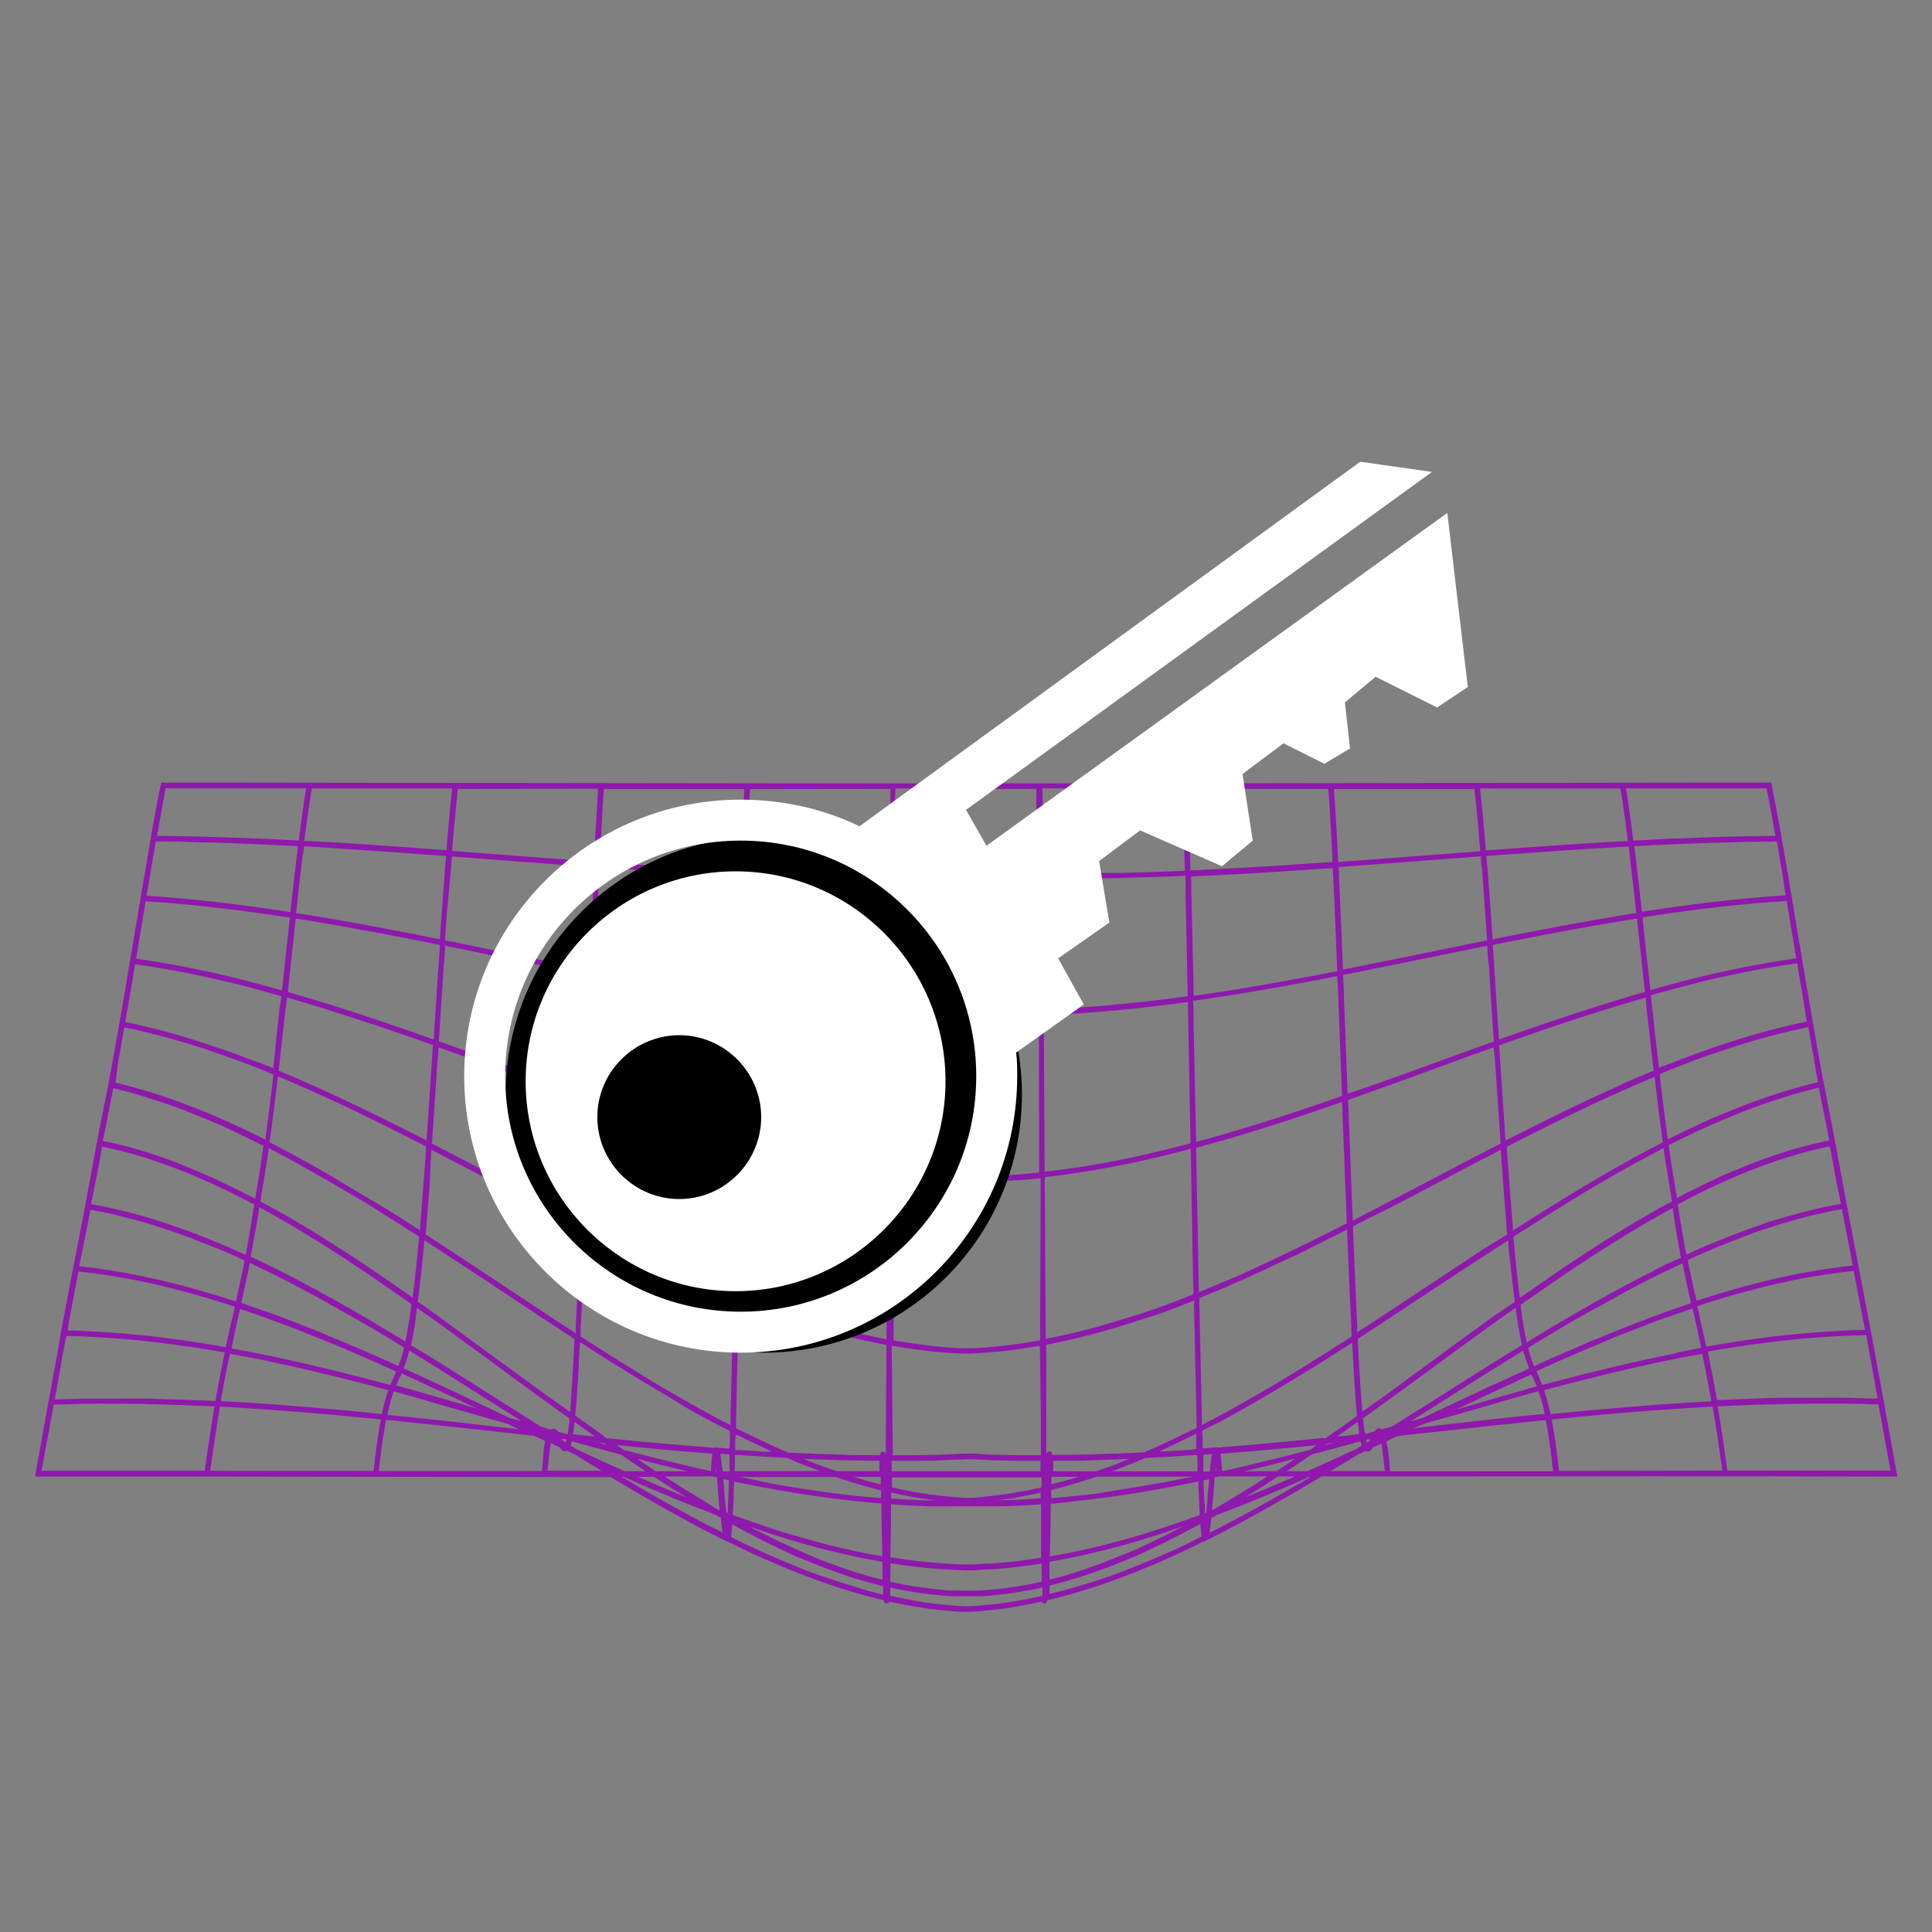 <svg xmlns="http://www.w3.org/2000/svg" xmlns:xlink="http://www.w3.org/1999/xlink" width="500" zoomAndPan="magnify" viewBox="0 0 375 375" height="500" preserveAspectRatio="xMidYMid meet" version="1.0"><rect x="0" y="0" width="375" height="375" fill="#808080" stroke="none"/><defs><clipPath id="8af594dc29"><path d="M 6.797 151.504 L 368.297 151.504 L 368.297 313 L 6.797 313 Z M 6.797 151.504 " clip-rule="nonzero"/></clipPath><clipPath id="6d4210874d"><path d="M 98.137 162.34 L 198.352 162.34 L 198.352 262.551 L 98.137 262.551 Z M 98.137 162.34 " clip-rule="nonzero"/></clipPath><clipPath id="64593cbe89"><path d="M 148.246 162.34 C 120.57 162.34 98.137 184.773 98.137 212.445 C 98.137 240.117 120.57 262.551 148.246 262.551 C 175.918 262.551 198.352 240.117 198.352 212.445 C 198.352 184.773 175.918 162.34 148.246 162.34 Z M 148.246 162.34 " clip-rule="nonzero"/></clipPath><clipPath id="e09c56cc68"><path d="M 90.047 89.617 L 285 89.617 L 285 262.867 L 90.047 262.867 Z M 90.047 89.617 " clip-rule="nonzero"/></clipPath></defs><g clip-path="url(#8af594dc29)"><path fill="#8f18ad" d="M 368.266 286.605 L 365.906 273.508 C 365.543 271.512 365.195 269.566 364.844 267.664 C 364.496 265.766 364.148 263.895 363.816 262.074 C 363.484 260.254 363.152 258.48 362.816 256.738 C 362.484 254.996 362.168 253.285 361.852 251.621 L 358.195 232.473 C 357.91 230.891 357.609 229.309 357.324 227.723 C 357.039 226.141 356.738 224.555 356.438 222.973 C 356.133 221.387 355.852 219.805 355.566 218.332 C 355.281 216.859 354.98 215.402 354.695 213.898 C 354.41 212.395 354.109 210.84 353.805 209.273 C 353.504 207.703 353.219 206.105 352.918 204.426 C 352.617 202.746 352.316 201.004 352.047 199.422 C 351.781 197.84 351.43 195.922 351.129 194.117 C 350.828 192.312 350.496 190.457 350.18 188.574 L 348.215 176.82 C 347.883 174.812 347.551 172.77 347.203 170.707 C 346.855 168.648 346.488 166.574 346.141 164.516 C 345.793 162.457 345.414 160.383 345.031 158.355 C 344.652 156.328 344.289 154.348 343.891 152.434 L 343.766 151.91 L 330.652 151.91 L 226.539 152.051 L 153.465 152.051 L 44.41 151.91 L 31.281 151.91 L 31.203 152.355 C 30.805 154.27 30.426 156.266 30.047 158.277 C 29.664 160.289 29.316 162.363 28.969 164.438 C 28.621 166.512 28.258 168.57 27.906 170.629 C 27.559 172.688 27.211 174.73 26.879 176.742 L 24.898 188.496 C 24.582 190.379 24.281 192.23 23.965 194.039 C 23.648 195.844 23.348 197.602 23.047 199.344 C 22.746 201.086 22.445 202.746 22.145 204.395 C 21.844 206.043 21.539 207.656 21.258 209.242 C 20.973 210.824 20.652 212.41 20.367 213.867 C 20.082 215.324 19.781 216.844 19.465 218.301 C 19.148 219.758 18.879 221.309 18.578 222.941 C 18.277 224.57 17.992 226.109 17.707 227.691 C 17.422 229.273 17.121 230.859 16.82 232.441 C 16.52 234.027 16.234 235.609 15.934 237.195 L 13.133 251.684 C 12.816 253.348 12.496 255.059 12.164 256.801 C 11.832 258.543 11.547 260.254 11.246 262.074 C 10.945 263.895 10.566 265.75 10.219 267.664 C 9.867 269.582 9.52 271.512 9.156 273.508 L 6.797 286.605 L 44.52 286.605 L 118.543 286.699 L 118.719 286.812 C 120.414 287.824 122.109 288.84 123.801 289.82 L 128.84 292.719 L 133.859 295.477 C 135.441 296.363 137.184 297.234 138.832 298.07 L 140.668 298.977 C 140.75 299.074 140.848 299.148 140.969 299.195 L 141.207 299.195 L 143.773 300.465 C 145.355 301.254 147.082 302.047 148.699 302.727 C 150.312 303.41 152.008 304.168 153.594 304.805 C 155.176 305.438 156.902 306.102 158.469 306.672 C 160.039 307.242 161.75 307.828 163.332 308.336 C 164.914 308.84 166.594 309.332 168.18 309.762 C 169.301 310.062 170.41 310.348 171.535 310.598 C 171.535 311.105 171.867 311.219 172.09 311.219 C 172.352 311.227 172.516 311.105 172.582 310.852 L 173.008 310.949 C 174.594 311.312 176.176 311.613 177.84 311.883 C 179.5 312.152 181.008 312.375 182.59 312.547 L 183.066 312.547 C 184.523 312.734 185.984 312.848 187.453 312.879 C 188.922 312.844 190.383 312.734 191.84 312.547 L 192.297 312.547 C 193.883 312.375 195.465 312.152 197.051 311.883 C 198.633 311.613 200.219 311.312 201.801 310.949 L 202.211 310.852 C 202.285 311.105 202.457 311.227 202.719 311.219 C 202.941 311.219 203.227 311.105 203.289 310.598 C 204.398 310.348 205.523 310.062 206.633 309.762 C 208.215 309.332 209.797 308.855 211.492 308.336 C 213.188 307.812 214.66 307.273 216.355 306.672 C 218.051 306.07 219.523 305.469 221.219 304.805 C 222.91 304.137 224.465 303.457 226.125 302.727 C 227.789 302 229.391 301.254 231.035 300.465 L 233.602 299.195 L 233.84 299.195 C 233.953 299.145 234.047 299.07 234.125 298.977 C 234.742 298.676 235.359 298.391 235.977 298.07 C 237.562 297.234 239.289 296.363 240.949 295.477 L 245.953 292.719 L 251.262 289.695 L 256.344 286.684 L 256.504 286.574 L 330.527 286.527 Z M 302.605 285.496 C 302.398 283.52 302.16 281.695 301.941 280.098 C 301.719 278.496 301.48 277.121 301.227 275.805 C 301.234 275.703 301.234 275.605 301.227 275.504 L 305.043 275.141 L 310.699 274.602 L 316.414 274.109 L 322.227 273.668 L 328.102 273.27 C 329.527 273.176 330.969 273.113 332.41 273.035 L 332.555 273.84 C 332.855 275.582 333.156 277.453 333.457 279.48 C 333.758 281.508 334.027 283.312 334.312 285.449 L 333.551 285.449 Z M 269.348 281.332 C 269.266 280.715 269.172 280.191 269.078 279.75 L 271.246 278.734 L 288.352 276.852 L 293.816 276.281 L 299.344 275.695 L 300.039 275.695 C 300.059 275.828 300.086 275.961 300.117 276.09 C 300.355 277.371 300.594 278.766 300.816 280.336 C 301.035 281.902 301.258 283.66 301.465 285.578 L 269.789 285.578 C 269.695 283.836 269.566 282.441 269.395 281.332 Z M 261.902 281.871 L 256.723 284.246 L 253.746 285.562 L 249.738 285.562 C 251.164 284.625 252.59 283.676 254.016 282.695 C 254.203 282.582 254.383 282.461 254.555 282.328 L 259.543 281 L 264.09 279.75 C 264.09 280.066 264.246 280.336 264.324 280.57 L 263.012 281.379 Z M 118.289 284.246 L 113.098 281.871 L 112.051 281.379 L 110.738 280.57 C 110.828 280.301 110.902 280.027 110.957 279.75 L 115.52 281 L 120.492 282.328 L 121.031 282.695 L 125.305 285.562 L 121.27 285.562 Z M 105.176 285.527 L 73.504 285.527 C 73.727 283.613 73.945 281.855 74.168 280.285 C 74.391 278.719 74.613 277.324 74.863 276.043 C 74.859 275.91 74.859 275.777 74.863 275.648 L 75.562 275.648 L 81.09 276.234 L 86.555 276.805 L 103.641 278.688 L 105.812 279.699 C 105.715 280.16 105.637 280.684 105.543 281.285 C 105.496 282.457 105.336 283.852 105.176 285.527 Z M 44.664 262.77 L 49.414 263.656 C 51.395 264.055 53.344 264.465 55.289 264.895 C 57.238 265.32 59.172 265.766 61.086 266.223 C 63.004 266.684 64.918 267.141 66.82 267.617 L 72.473 269.059 L 75.371 269.836 C 75.371 270.023 75.246 270.215 75.164 270.422 C 74.93 271.148 74.723 271.895 74.5 272.734 C 74.375 273.285 74.23 273.871 74.105 274.492 L 70.145 274.047 L 64.477 273.523 L 58.742 273.035 L 52.93 272.574 L 47.039 272.18 L 42.844 271.957 C 43.016 270.926 43.207 269.914 43.379 268.98 C 43.664 267.395 43.934 266.035 44.219 264.688 C 44.395 264.008 44.535 263.355 44.664 262.77 Z M 52.172 222.859 C 54.086 223.844 56.082 224.887 58.062 226.027 C 60.043 227.168 61.91 228.184 63.875 229.324 C 65.836 230.465 67.738 231.57 69.641 232.68 C 71.539 233.789 73.422 234.992 75.293 236.18 C 77.16 237.367 79.031 238.539 80.883 239.727 L 81.344 240.027 C 81.215 241.484 81.074 242.895 80.945 244.195 C 80.773 246.094 80.582 247.836 80.391 249.387 C 80.297 250.242 80.188 251.066 80.09 251.875 L 79.188 251.242 C 77.336 249.941 75.484 248.645 73.598 247.359 C 71.715 246.078 69.828 244.812 67.93 243.578 C 66.027 242.34 64.062 241.105 62.227 239.949 C 60.391 238.793 58.285 237.527 56.414 236.434 C 54.547 235.34 52.438 234.266 50.539 233.172 C 50.699 232.117 50.855 231.148 51.016 230.273 C 51.25 228.879 51.488 227.391 51.742 225.809 C 51.887 224.871 52.027 223.875 52.172 222.859 Z M 53.93 209.051 L 53.93 208.926 L 54.449 209.129 C 56.367 209.938 58.348 210.793 60.359 211.695 C 62.371 212.598 64.254 213.453 66.188 214.355 C 68.117 215.258 70.02 216.176 71.918 217.113 C 73.82 218.047 75.719 218.98 77.59 219.93 C 79.457 220.883 80.992 221.656 82.688 222.527 L 82.688 223.227 C 82.5 225.934 82.293 228.547 82.102 231.016 C 81.914 233.488 81.738 235.848 81.547 238.051 C 81.547 238.316 81.547 238.555 81.547 238.824 C 79.711 237.621 77.859 236.449 75.988 235.277 C 74.121 234.105 72.109 232.949 70.145 231.793 C 68.184 230.637 66.391 229.512 64.461 228.371 C 62.527 227.23 60.516 226.109 58.617 225.062 C 56.715 224.016 54.625 222.91 52.707 221.895 L 52.328 221.703 C 52.328 221.387 52.406 221.07 52.457 220.738 C 52.691 218.965 52.945 217.098 53.184 215.148 C 53.422 213.199 53.676 211.172 53.93 209.051 Z M 55.512 195.543 L 55.719 193.625 L 56.762 193.926 C 58.758 194.496 60.738 195.098 62.688 195.699 L 68.531 197.57 L 74.215 199.422 L 79.902 201.387 L 84.035 202.844 L 83.844 205.758 C 83.641 208.828 83.434 211.84 83.242 214.754 C 83.086 217.016 82.941 219.203 82.785 221.34 L 78.031 218.949 L 72.348 216.129 C 70.445 215.191 68.531 214.273 66.598 213.375 C 64.664 212.473 62.719 211.57 60.754 210.699 C 58.789 209.828 56.809 208.926 54.879 208.164 L 54.07 207.832 C 54.277 206.09 54.484 204.316 54.688 202.496 C 54.941 200.23 55.195 197.918 55.449 195.543 Z M 57.398 178.297 L 58.98 178.531 L 64.918 179.531 L 70.777 180.59 L 76.543 181.668 L 82.23 182.777 L 85.398 183.41 L 85.16 186.832 C 84.953 190 84.746 193.246 84.527 196.414 L 84.176 201.781 L 80.344 200.418 C 78.461 199.754 76.559 199.105 74.645 198.457 C 72.727 197.805 70.812 197.172 68.879 196.539 C 66.945 195.906 65 195.273 63.035 194.672 C 61.07 194.07 59.09 193.469 57.094 192.883 L 55.859 192.531 L 57.129 180.781 Z M 58.82 165.848 L 59.012 164.262 L 61.133 164.375 L 66.977 164.785 L 72.855 165.164 L 78.633 165.578 L 84.398 165.988 L 86.57 166.164 C 86.57 166.812 86.457 167.461 86.41 168.113 C 86.188 171.074 85.969 174.16 85.746 177.297 C 85.617 178.883 85.508 180.641 85.398 182.316 L 82.387 181.715 L 76.688 180.605 L 70.906 179.516 C 68.957 179.148 67.008 178.801 65.047 178.469 L 59.059 177.457 L 57.477 177.25 L 57.902 173.289 C 58.172 170.758 58.473 168.27 58.758 165.848 Z M 60.516 153.02 L 87.773 153.02 C 87.566 154.902 87.344 157.059 87.105 159.621 C 86.965 161.332 86.805 163.156 86.648 165.023 L 84.492 164.863 L 78.777 164.438 L 72.98 164.043 L 67.105 163.645 L 61.133 163.297 L 59.059 163.234 C 59.25 161.648 59.441 160.258 59.629 158.832 C 59.961 156.66 60.246 154.715 60.516 153.02 Z M 143.98 168.969 L 143.027 168.969 L 137.961 168.715 L 132.844 168.43 L 127.699 168.129 L 122.504 167.746 L 117.262 167.383 L 116.406 167.383 C 116.516 165.117 116.629 162.949 116.738 160.906 C 116.898 157.848 117.055 155.316 117.215 153.16 L 144.469 153.16 C 144.375 155.57 144.281 158.418 144.184 161.617 C 144.121 163.898 144.043 166.371 143.98 168.969 Z M 230.879 161.602 C 230.781 158.434 230.688 155.535 230.578 153.129 L 257.832 153.129 C 257.992 155.285 258.148 157.879 258.324 160.875 C 258.434 162.918 258.547 165.086 258.656 167.352 L 257.801 167.352 L 252.543 167.715 L 247.348 168.062 L 242.203 168.363 L 237.102 168.648 L 232.035 168.902 L 231.066 168.902 C 231.004 166.371 230.941 163.898 230.879 161.602 Z M 315.402 158.832 C 315.59 160.258 315.781 161.73 315.973 163.234 L 313.914 163.344 L 307.957 163.691 L 302.066 164.09 L 296.27 164.484 L 290.57 164.914 L 288.398 165.07 C 288.258 163.203 288.098 161.379 287.938 159.672 C 287.719 157.105 287.496 154.918 287.273 153.051 L 314.531 153.051 C 314.816 154.715 315.102 156.66 315.402 158.832 Z M 316.289 165.848 C 316.59 168.27 316.875 170.758 317.16 173.258 C 317.316 174.574 317.461 175.887 317.602 177.219 L 316.02 177.457 L 310.062 178.469 C 308.102 178.801 306.137 179.148 304.203 179.516 L 298.422 180.605 L 292.723 181.715 L 289.715 182.316 C 289.602 180.641 289.477 178.961 289.363 177.297 C 289.145 174.129 288.922 171.074 288.684 168.113 L 288.492 166.164 L 290.648 165.988 L 296.348 165.578 L 302.145 165.164 L 308.02 164.785 L 314.039 164.422 L 316.16 164.312 Z M 318 180.781 L 319.281 192.531 L 318.047 192.883 C 316.051 193.469 314.07 194.055 312.105 194.672 C 310.145 195.289 308.195 195.906 306.246 196.539 L 300.484 198.457 L 294.797 200.418 L 290.949 201.781 L 289.965 186.832 C 289.887 185.691 289.824 184.551 289.746 183.41 L 292.914 182.777 L 298.613 181.668 L 304.379 180.59 L 310.238 179.531 L 316.176 178.531 L 317.762 178.297 C 317.809 179.117 317.902 179.957 318 180.781 Z M 319.582 195.543 C 319.852 197.918 320.105 200.293 320.359 202.496 C 320.562 204.316 320.77 206.09 320.977 207.832 L 320.152 208.164 C 318.234 208.973 316.242 209.746 314.23 210.73 C 312.219 211.711 310.316 212.504 308.387 213.406 C 306.453 214.309 304.535 215.258 302.637 216.16 L 296.965 218.98 L 292.215 221.371 C 292.074 219.234 291.914 217.047 291.773 214.785 C 291.566 211.871 291.375 208.859 291.172 205.789 L 290.98 202.906 L 295.113 201.449 C 296.984 200.785 298.883 200.133 300.785 199.484 L 306.547 197.57 L 312.457 195.699 C 314.418 195.098 316.398 194.496 318.379 193.926 L 319.426 193.625 Z M 321.164 209.051 C 321.402 211.172 321.656 213.199 321.895 215.164 C 322.133 217.129 322.387 218.98 322.621 220.754 L 322.766 221.723 L 322.387 221.91 C 320.453 222.91 318.457 223.969 316.461 225.078 C 314.469 226.188 312.598 227.246 310.633 228.387 C 308.672 229.527 306.785 230.652 304.887 231.809 C 302.984 232.965 301.086 234.137 299.215 235.324 C 297.348 236.512 295.492 237.684 293.641 238.871 C 293.641 238.602 293.641 238.367 293.641 238.098 C 293.449 235.898 293.262 233.555 293.07 231.066 C 292.879 228.594 292.691 225.98 292.5 223.273 L 292.5 222.574 C 294.18 221.703 295.891 220.832 297.602 219.98 C 299.312 219.125 301.355 218.094 303.254 217.16 C 305.156 216.227 307.07 215.309 309.004 214.402 C 310.934 213.5 312.867 212.613 314.832 211.742 C 316.793 210.871 318.82 209.984 320.738 209.176 L 321.262 208.973 Z M 323.352 225.809 C 323.582 227.391 323.82 228.879 324.062 230.273 C 324.223 231.191 324.383 232.156 324.539 233.172 C 322.641 234.184 320.691 235.277 318.727 236.434 C 316.762 237.59 314.863 238.73 312.898 239.949 C 310.934 241.168 309.098 242.34 307.148 243.625 C 305.203 244.906 303.363 246.125 301.496 247.41 C 299.629 248.691 297.742 249.992 295.891 251.289 L 295.004 251.922 C 294.891 251.113 294.797 250.34 294.688 249.438 C 294.512 247.852 294.32 246.141 294.133 244.242 C 294.004 242.941 293.879 241.531 293.75 240.074 L 294.195 239.793 C 296.047 238.586 297.918 237.398 299.785 236.227 C 301.656 235.055 303.555 233.883 305.441 232.727 C 307.324 231.57 309.258 230.43 311.172 229.309 C 313.09 228.184 315.086 227.059 316.984 226.012 C 318.887 224.969 320.961 223.875 322.875 222.844 C 323.035 223.875 323.176 224.871 323.32 225.809 Z M 326.93 246.934 C 327.168 248.121 327.422 249.293 327.66 250.434 L 328.23 252.953 C 326.504 253.539 324.715 254.141 322.926 254.789 C 321.133 255.438 319.027 256.23 317.016 257.008 C 315.004 257.781 313.137 258.59 311.203 259.352 C 309.273 260.109 307.371 260.934 305.473 261.773 C 303.57 262.613 301.672 263.355 299.801 264.258 L 297.742 265.195 C 297.648 264.941 297.551 264.688 297.441 264.418 C 297.25 263.895 297.078 263.309 296.887 262.66 L 296.602 261.613 L 298.789 260.27 L 304.379 256.941 C 306.246 255.852 308.133 254.773 310.016 253.773 C 311.902 252.777 313.816 251.652 315.734 250.609 C 317.648 249.562 319.645 248.566 321.531 247.613 C 323.414 246.664 324.918 246.031 326.566 245.191 C 326.711 245.699 326.805 246.301 326.93 246.934 Z M 330.797 264.734 C 331.062 266.082 331.348 267.508 331.633 269.027 C 331.809 269.961 331.984 270.977 332.172 272.004 L 327.977 272.227 L 322.086 272.621 L 316.273 273.082 L 310.539 273.57 L 304.871 274.094 L 300.957 274.492 C 300.816 273.871 300.688 273.285 300.547 272.734 C 300.34 271.895 300.117 271.148 299.879 270.422 C 299.879 270.215 299.754 270.023 299.676 269.836 L 302.59 269.059 L 308.242 267.617 C 310.145 267.141 312.043 266.668 313.961 266.223 C 315.875 265.781 317.824 265.32 319.758 264.895 C 321.688 264.465 323.668 264.055 325.633 263.656 L 330.383 262.77 C 330.527 263.355 330.652 264.008 330.797 264.688 Z M 247.762 285.562 L 241.566 285.562 L 244.195 284.941 C 245.891 284.531 247.57 284.121 249.281 283.676 L 251.402 283.137 L 248.348 285.18 Z M 234.379 290.645 C 234.379 291.676 234.219 292.688 234.125 293.605 L 233.871 293.699 C 233.871 292.941 233.871 292.117 233.762 291.055 C 233.648 289.996 233.664 288.68 233.617 287.352 L 234.156 287.238 L 234.68 287.129 C 234.68 287.254 234.68 287.383 234.68 287.508 Z M 140.668 290.645 L 140.414 287.477 L 140.414 287.098 L 140.953 287.207 L 141.477 287.32 C 141.477 288.648 141.398 289.883 141.352 291.023 C 141.301 292.164 141.27 292.91 141.238 293.668 L 140.969 293.574 C 140.844 292.688 140.766 291.676 140.668 290.645 Z M 126.715 285.195 L 123.66 283.152 L 125.781 283.691 C 127.477 284.137 129.172 284.547 130.852 284.957 L 133.496 285.578 L 127.301 285.578 Z M 77.621 267.363 L 77.953 266.586 L 80.473 267.727 L 85.984 270.293 L 91.43 272.859 L 92.617 273.414 L 89.449 272.496 L 83.988 270.91 L 78.461 269.328 L 76.875 268.914 C 77.082 268.41 77.273 267.949 77.477 267.508 Z M 91.875 271.879 L 86.41 269.312 L 80.883 266.746 L 78.332 265.59 C 78.438 265.324 78.551 265.039 78.664 264.734 C 78.855 264.195 79.062 263.594 79.25 262.914 C 79.25 262.676 79.379 262.422 79.457 262.152 L 81.801 263.594 L 87.25 267 L 92.633 270.406 L 101.25 275.867 L 98.922 275.219 Z M 80.945 253.98 L 80.945 253.871 C 81.992 254.613 83.055 255.344 84.113 256.102 C 85.934 257.402 87.758 258.734 89.562 260.047 L 94.945 263.973 L 100.234 267.887 L 105.512 271.719 L 110.516 275.328 C 110.516 275.52 110.516 275.727 110.516 275.898 C 110.402 276.836 110.309 277.641 110.199 278.309 L 109.785 278.309 L 108.328 277.895 C 108.258 277.785 108.172 277.684 108.074 277.594 C 107.926 277.426 107.734 277.332 107.508 277.312 C 107.281 277.297 107.082 277.355 106.902 277.5 L 105.367 277.023 L 104.988 276.914 L 103.863 276.199 L 93.27 269.484 L 87.867 266.082 C 86.062 264.941 84.258 263.801 82.418 262.676 L 79.773 261.094 L 79.871 260.68 C 80.074 259.777 80.25 258.828 80.441 257.75 C 80.629 256.672 80.727 255.391 80.914 253.98 Z M 84.953 205.867 L 85.129 203.285 L 85.539 203.43 L 91.066 205.426 L 101.945 209.367 L 107.285 211.285 L 112.574 213.168 L 113.477 213.484 L 112.906 228.469 C 112.797 231.367 112.684 234.168 112.574 236.91 L 110.719 235.957 L 105.445 233.219 L 100.078 230.414 L 94.691 227.582 L 89.23 224.762 L 83.844 221.957 C 84.004 219.68 84.16 217.332 84.32 214.91 C 84.527 211.949 84.715 208.926 84.922 205.867 Z M 86.203 186.863 C 86.285 185.77 86.348 184.676 86.426 183.586 L 87.82 183.855 L 93.363 184.996 L 104.258 187.211 L 109.582 188.336 L 114.332 189.285 C 114.332 190.727 114.219 192.184 114.172 193.625 C 114.016 197.586 113.855 201.543 113.715 205.504 L 113.461 212.344 L 112.906 212.09 L 107.617 210.223 L 102.277 208.289 L 91.414 204.348 L 85.871 202.352 L 85.176 202.113 L 85.539 196.43 C 85.746 193.309 85.984 190.109 86.172 186.91 Z M 87.566 168.207 L 87.711 166.242 L 111.941 168.078 L 115.328 168.332 C 115.328 169.141 115.328 169.918 115.219 170.805 C 115.043 174.352 114.887 178.09 114.727 181.891 C 114.727 183.949 114.555 186.055 114.473 188.227 L 109.738 187.273 L 104.402 186.199 L 93.504 183.965 L 87.961 182.84 L 86.379 182.539 C 86.488 180.797 86.602 179.086 86.727 177.375 C 87.043 174.242 87.266 171.152 87.566 168.207 Z M 287.621 168.207 C 287.844 171.152 288.066 174.242 288.289 177.375 C 288.414 179.086 288.543 180.797 288.652 182.539 L 287.07 182.84 L 270.629 186.199 L 265.277 187.273 L 260.668 188.191 C 260.574 186.086 260.492 183.98 260.414 181.859 C 260.258 178.027 260.082 174.289 259.922 170.773 C 259.922 169.934 259.922 169.188 259.812 168.301 L 263.188 168.047 L 287.418 166.211 C 287.449 166.891 287.512 167.543 287.559 168.207 Z M 288.953 186.91 L 289.949 202.16 L 289.254 202.398 L 283.711 204.395 L 272.863 208.34 L 267.508 210.27 L 262.156 212.09 L 261.57 212.297 L 261.301 205.297 C 261.16 201.402 261.016 197.473 260.859 193.578 C 260.859 192.137 260.746 190.68 260.684 189.238 L 265.434 188.289 L 270.789 187.211 L 287.211 183.855 L 288.699 183.586 C 288.699 184.727 288.809 185.816 288.891 186.91 Z M 290.188 205.914 C 290.395 208.988 290.602 211.996 290.789 214.91 C 290.965 217.332 291.121 219.66 291.281 221.957 L 285.832 224.762 L 280.371 227.629 L 274.969 230.465 L 269.695 233.219 L 264.422 235.957 C 263.805 236.273 263.188 236.574 262.566 236.91 C 262.457 234.168 262.348 231.367 262.234 228.469 C 262.098 224.805 261.957 221.051 261.809 217.207 L 261.664 213.484 L 262.586 213.168 L 267.875 211.285 L 273.211 209.367 L 283.949 205.426 L 289.492 203.43 L 289.902 203.285 Z M 293.086 244.398 C 293.277 246.301 293.449 248.043 293.641 249.609 C 293.766 250.688 293.895 251.699 294.02 252.684 L 290.285 255.215 L 284.82 259.16 L 279.434 263.105 L 274.113 267 L 268.902 270.848 L 264.422 274.016 C 264.422 273.207 264.277 272.32 264.215 271.34 C 264.074 269.5 263.945 267.41 263.805 265.098 C 263.723 263.516 263.629 261.727 263.535 259.887 L 267.207 257.496 L 272.48 254.012 L 283.203 246.934 L 288.699 243.371 L 292.738 240.758 C 292.801 241.992 292.914 243.211 293.023 244.352 Z M 294.195 254.027 C 294.387 255.438 294.574 256.656 294.766 257.75 C 294.957 258.844 295.129 259.777 295.32 260.68 C 295.363 260.816 295.402 260.953 295.43 261.094 L 292.77 262.676 L 287.32 266.082 C 285.516 267.207 283.727 268.344 281.938 269.484 L 276.602 272.859 L 271.277 276.199 L 270.137 276.914 L 269.695 277.023 L 268.207 277.438 C 268.027 277.293 267.828 277.23 267.602 277.25 C 267.375 277.27 267.188 277.363 267.035 277.531 C 266.941 277.621 266.863 277.723 266.797 277.832 L 265.34 278.242 L 264.93 278.242 C 264.816 277.578 264.707 276.77 264.609 275.836 C 264.609 275.664 264.609 275.457 264.609 275.266 L 269.602 271.656 L 274.875 267.824 L 280.211 263.91 C 281.984 262.598 283.789 261.297 285.594 259.984 C 287.402 258.668 289.207 257.34 291.043 256.039 C 292.09 255.281 293.133 254.551 294.211 253.809 Z M 295.906 262.961 C 296.094 263.641 296.285 264.242 296.492 264.781 C 296.699 265.32 296.715 265.367 296.824 265.637 L 294.273 266.793 L 288.699 269.312 L 283.234 271.879 L 276.172 275.219 L 273.844 275.867 C 274.953 275.172 276.047 274.492 277.137 273.777 L 282.477 270.406 C 284.25 269.266 286.055 268.141 287.859 267 L 293.309 263.594 L 295.652 262.152 C 295.699 262.422 295.777 262.676 295.844 262.914 Z M 297.695 267.711 C 297.887 268.156 298.09 268.613 298.297 269.121 L 296.715 269.535 L 291.188 271.117 L 285.723 272.699 L 282.555 273.621 L 283.727 273.066 L 289.191 270.5 L 294.703 267.934 L 297.219 266.793 C 297.316 266.922 297.457 267.254 297.633 267.617 Z M 249.074 282.742 L 244.008 283.992 L 238.988 285.18 L 237.211 285.562 C 237.117 284.184 237.023 283.168 236.926 282.488 C 236.926 282.363 236.926 282.266 236.926 282.172 L 241.68 281.793 L 246.715 281.348 L 251.801 280.871 L 255.617 280.492 L 254.27 281.426 Z M 121.031 281.426 L 119.668 280.492 L 123.5 280.871 L 128.57 281.348 L 133.496 281.777 L 138.246 282.156 C 138.246 282.25 138.246 282.348 138.246 282.473 C 138.152 283.137 138.07 284.168 137.977 285.543 L 136.203 285.164 L 131.184 283.977 L 126.113 282.727 Z M 113.27 278.609 L 111.211 278.387 C 111.324 277.723 111.434 276.93 111.527 276.012 C 112.859 276.961 114.188 277.91 115.52 278.828 Z M 116.531 278.211 C 114.949 277.086 113.285 275.934 111.656 274.758 C 111.75 273.809 111.844 272.699 111.941 271.434 C 112.066 269.582 112.195 267.492 112.336 265.098 C 112.336 263.656 112.496 262.121 112.574 260.508 L 113.082 260.824 C 114.805 261.949 116.531 263.039 118.242 264.133 L 123.375 267.301 C 125.086 268.328 126.781 269.359 128.473 270.34 C 130.168 271.324 131.91 272.465 133.496 273.398 C 135.078 274.332 136.852 275.266 138.516 276.152 L 141.684 277.738 C 141.684 278.926 141.684 280.066 141.586 281.172 L 139.289 281 C 139.289 281 139.289 281 139.195 281 L 138.91 280.906 L 138.703 281.016 L 138.609 281.016 L 133.621 280.605 L 128.617 280.191 L 123.531 279.719 L 118.434 279.211 L 117.754 279.211 Z M 113.145 248.883 C 113.27 245.793 113.414 242.547 113.555 239.125 C 113.547 238.969 113.547 238.809 113.555 238.652 L 115.41 239.586 C 117.133 240.473 118.859 241.328 120.586 242.184 L 125.719 244.668 L 130.816 247.043 C 132.496 247.82 134.191 248.629 135.871 249.309 C 137.551 249.992 139.211 250.734 140.891 251.43 L 142.285 251.984 C 142.285 252.383 142.285 252.793 142.285 253.188 C 142.203 257.227 142.125 261.109 142.047 264.75 C 141.969 268.395 141.871 271.844 141.793 275.043 C 141.793 275.582 141.793 276.09 141.793 276.629 L 139.086 275.219 C 137.5 274.332 135.758 273.414 134.098 272.48 C 132.434 271.543 130.754 270.578 129.059 269.582 C 127.367 268.582 125.574 267.523 123.992 266.508 C 122.41 265.496 120.586 264.418 118.875 263.34 L 113.715 260.062 L 112.699 259.398 C 112.699 258.828 112.699 258.242 112.699 257.656 C 112.906 254.852 113 251.984 113.145 248.883 Z M 114.488 213.867 L 117.656 214.988 L 122.852 216.746 L 128.094 218.426 L 133.195 220.012 C 134.887 220.516 136.566 221.023 138.262 221.5 L 142.871 222.781 L 142.523 240.598 C 142.523 244.098 142.379 247.504 142.316 250.812 L 141.316 250.418 C 139.734 249.738 137.992 249.039 136.312 248.312 L 131.277 246.062 L 126.211 243.766 C 124.5 242.957 122.805 242.184 121.078 241.281 L 115.914 238.617 L 113.617 237.43 C 113.73 234.531 113.855 231.57 113.969 228.5 Z M 260.621 217.254 C 260.777 221.086 260.922 224.855 261.062 228.516 C 261.176 231.586 261.285 234.551 261.41 237.445 L 259.117 238.617 C 257.375 239.488 255.664 240.359 253.938 241.199 C 252.211 242.039 250.516 242.879 248.82 243.688 C 247.125 244.496 245.434 245.27 243.738 246.062 C 242.043 246.855 240.379 247.645 238.703 248.312 C 237.023 248.977 235.375 249.738 233.711 250.418 L 232.699 250.812 C 232.637 247.5 232.574 244.094 232.508 240.598 L 232.16 222.797 L 236.77 221.516 C 238.449 221.039 240.145 220.531 241.82 220.027 L 246.922 218.441 L 252.066 216.766 C 253.777 216.195 255.52 215.609 257.246 215.004 L 260.492 213.883 Z M 261.477 239.125 C 261.617 242.531 261.746 245.793 261.887 248.883 C 262.031 251.969 262.156 254.898 262.301 257.641 C 262.301 258.227 262.301 258.812 262.379 259.383 L 261.363 260.047 L 256.203 263.34 C 254.477 264.418 252.781 265.48 251.07 266.508 C 249.359 267.539 247.695 268.566 246.004 269.551 C 244.309 270.531 242.645 271.512 240.98 272.449 C 239.32 273.383 237.641 274.301 235.977 275.188 L 233.285 276.598 C 233.285 276.09 233.285 275.582 233.285 275.012 C 233.207 271.844 233.125 268.363 233.047 264.719 C 232.969 261.078 232.891 257.195 232.793 253.156 C 232.793 252.762 232.793 252.352 232.793 251.953 L 234.188 251.398 C 235.852 250.703 237.531 250.008 239.207 249.277 C 240.887 248.551 242.566 247.789 244.262 247.012 C 245.953 246.238 247.648 245.43 249.344 244.637 C 251.039 243.844 252.766 243.055 254.492 242.152 L 259.672 239.555 L 261.523 238.617 Z M 236.055 285.578 L 235.914 285.578 C 235.914 285.293 235.914 284.992 235.992 284.723 C 236.023 284.941 236.039 285.277 236.055 285.578 Z M 235.203 282.41 C 235.121 282.914 235.027 283.629 234.918 284.641 C 234.918 284.941 234.918 285.277 234.82 285.625 L 233.57 285.625 C 233.57 285.07 233.57 284.516 233.57 283.93 C 233.57 283.344 233.57 282.883 233.57 282.348 L 235.328 282.219 C 235.293 282.277 235.25 282.328 235.203 282.379 Z M 232.43 283.992 C 232.43 284.562 232.43 285.09 232.43 285.578 L 215.848 285.578 L 216.734 285.242 C 218.32 284.625 219.996 283.977 221.645 283.281 L 222.277 282.996 L 226.539 282.773 L 231.496 282.441 L 232.367 282.441 C 232.398 282.914 232.414 283.438 232.43 283.93 Z M 191.254 290.484 C 190.031 290.672 188.801 290.758 187.562 290.738 C 185.98 290.66 184.395 290.535 182.812 290.359 C 181.227 290.184 179.645 289.965 178.062 289.695 C 176.477 289.426 174.895 289.109 173.309 288.742 L 173.121 288.742 C 173.121 288.094 173.121 287.43 173.121 286.766 L 202.164 286.766 C 202.164 287.43 202.164 288.094 202.164 288.742 L 201.977 288.742 C 200.391 289.109 198.809 289.426 197.223 289.695 C 195.641 289.965 194.055 290.184 192.473 290.359 Z M 139.07 284.785 C 139.07 285.055 139.07 285.355 139.07 285.641 L 138.926 285.641 C 139.023 285.277 139.039 284.941 139.055 284.723 Z M 140.145 284.676 C 140.082 283.902 139.977 283.137 139.828 282.379 C 139.84 282.312 139.84 282.25 139.828 282.188 L 141.602 282.312 C 141.602 282.852 141.602 283.391 141.602 283.898 L 141.602 285.594 L 140.336 285.594 C 140.195 285.242 140.16 284.941 140.129 284.609 Z M 142.648 283.992 C 142.648 283.5 142.648 282.98 142.648 282.41 L 143.52 282.41 C 145.102 282.535 146.828 282.629 148.477 282.742 L 152.723 282.965 L 153.371 283.25 C 154.953 283.945 156.664 284.594 158.281 285.211 L 159.168 285.543 L 142.586 285.543 C 142.602 285.039 142.617 284.5 142.633 283.93 Z M 143.125 264.828 C 143.203 261.172 143.297 257.309 143.379 253.27 L 143.379 252.477 L 145.879 253.473 C 147.543 254.109 149.188 254.711 150.852 255.297 C 152.516 255.883 154.145 256.438 155.777 256.879 C 157.41 257.324 159.086 257.91 160.688 258.367 C 162.285 258.828 163.98 259.254 165.598 259.652 C 167.211 260.047 168.875 260.426 170.473 260.742 L 172.059 261.059 L 171.93 282.457 C 171.93 282.172 171.82 281.777 171.363 281.777 C 170.934 281.777 170.824 282.109 170.793 282.441 L 168.18 282.441 C 166.594 282.441 164.93 282.441 163.316 282.348 C 161.699 282.25 160.148 282.25 158.438 282.188 L 153.527 281.98 L 153.055 281.98 C 151.707 281.41 150.344 280.793 148.969 280.16 C 147.59 279.527 145.703 278.578 144.043 277.801 L 142.871 277.199 C 142.871 276.52 142.871 275.836 142.871 275.125 C 142.996 271.879 142.996 268.426 143.109 264.766 Z M 173.086 283.551 C 174.672 283.551 176.254 283.551 177.84 283.551 C 179.422 283.551 181.008 283.551 182.699 283.438 C 184.395 283.328 185.867 283.328 187.547 283.25 C 188.562 283.227 189.574 283.258 190.586 283.344 C 191.18 283.344 191.766 283.375 192.348 283.438 C 193.93 283.438 195.512 283.535 197.207 283.551 C 198.902 283.566 200.375 283.551 201.957 283.551 C 201.957 284.23 201.957 284.895 201.957 285.562 L 173.086 285.562 Z M 202.039 275.141 C 202.039 277.684 202.039 280.125 202.039 282.457 L 197.285 282.457 L 192.535 282.348 C 191.949 282.348 191.379 282.348 190.793 282.25 C 189.738 282.156 188.684 282.121 187.625 282.156 C 186.043 282.156 184.457 282.297 182.875 282.348 L 178.027 282.457 L 173.277 282.457 L 173.086 261.188 L 175.289 261.566 C 176.871 261.82 178.551 262.043 180.152 262.234 C 181.75 262.422 183.43 262.551 185.012 262.645 C 185.82 262.645 186.598 262.723 187.469 262.723 C 188.34 262.723 189.051 262.723 189.922 262.645 C 191.508 262.551 193.09 262.406 194.785 262.234 C 196.48 262.059 197.953 261.82 199.648 261.566 L 201.832 261.203 Z M 143.52 278.719 C 145.102 279.559 146.844 280.305 148.461 281.109 L 149.934 281.777 L 148.57 281.777 L 143.613 281.457 L 142.695 281.457 C 142.695 280.492 142.695 279.512 142.789 278.496 Z M 158.691 284.246 L 155.938 283.152 L 158.344 283.266 L 163.238 283.422 L 168.113 283.52 L 170.68 283.52 C 170.68 284.023 170.68 284.707 170.68 285.543 L 162.414 285.543 C 161.195 285.164 159.941 284.723 158.691 284.246 Z M 170.965 286.652 C 170.965 287.129 170.965 287.621 170.965 288.141 C 170.094 287.922 169.223 287.699 168.336 287.445 C 167.449 287.191 166.578 286.938 165.691 286.668 Z M 204.098 286.652 L 209.34 286.652 C 208.438 286.922 207.566 287.191 206.695 287.43 C 205.824 287.668 204.938 287.906 204.066 288.125 C 204.066 287.621 204.082 287.129 204.098 286.652 Z M 204.43 285.562 C 204.43 284.723 204.43 283.977 204.43 283.535 L 206.98 283.535 C 208.562 283.535 210.242 283.535 211.855 283.438 L 216.75 283.281 L 219.176 283.168 L 216.418 284.262 C 215.152 284.738 213.898 285.18 212.68 285.594 Z M 231.352 281.379 L 226.41 281.695 L 225.051 281.695 L 226.508 281.031 C 228.09 280.285 229.785 279.449 231.465 278.641 L 232.191 278.277 C 232.191 279.289 232.191 280.27 232.191 281.238 Z M 230.973 277.754 C 229.391 278.578 227.648 279.336 226.047 280.113 C 224.449 280.891 223.293 281.363 221.961 281.934 L 221.484 281.934 L 216.594 282.141 C 215.008 282.141 213.332 282.266 211.715 282.297 C 210.098 282.328 208.547 282.379 206.836 282.395 L 204.238 282.395 C 204.238 282.062 204.098 281.727 203.668 281.727 C 203.211 281.727 203.113 282.125 203.082 282.41 C 203.082 280.066 203.082 277.656 203.082 275.078 L 203.082 261.012 L 204.668 260.695 C 206.25 260.379 207.836 260.016 209.547 259.602 C 211.254 259.191 212.809 258.781 214.438 258.32 C 216.07 257.863 217.703 257.355 219.348 256.832 C 220.996 256.309 222.641 255.754 224.289 255.25 C 225.938 254.742 227.582 254.059 229.246 253.426 L 231.766 252.43 L 231.766 253.27 C 231.844 257.309 231.922 261.188 232.004 264.828 C 232.082 268.473 232.176 271.941 232.254 275.141 C 232.254 275.852 232.254 276.535 232.254 277.215 Z M 231.449 240.598 C 231.449 244.242 231.59 247.773 231.652 251.211 C 230.703 251.605 229.738 251.984 228.789 252.352 C 227.203 252.984 225.492 253.602 223.848 254.172 C 222.199 254.742 220.551 255.297 218.938 255.754 C 217.32 256.215 215.676 256.77 214.059 257.227 C 212.441 257.688 210.797 258.113 209.211 258.512 C 207.629 258.906 205.949 259.27 204.367 259.586 L 202.973 259.855 L 202.781 228.484 C 204.176 228.324 205.602 228.152 207.043 227.945 C 208.484 227.738 210.32 227.469 211.953 227.199 C 213.582 226.93 215.23 226.613 216.879 226.297 C 218.523 225.98 220.172 225.633 221.82 225.27 C 223.465 224.902 225.129 224.508 226.793 224.098 C 228.453 223.684 229.66 223.367 231.117 222.988 Z M 201.879 260.156 L 199.535 260.555 C 197.953 260.809 196.367 261.027 194.785 261.203 C 193.199 261.379 191.617 261.52 190.035 261.629 C 188.449 261.727 186.867 261.727 185.281 261.629 C 183.699 261.52 182.113 261.395 180.531 261.203 C 178.949 261.012 177.363 260.809 175.781 260.555 L 173.438 260.156 L 173.625 228.688 C 175.211 228.848 176.605 228.973 178.043 229.086 C 179.484 229.195 181.324 229.289 182.922 229.355 C 184.523 229.418 186.09 229.434 187.672 229.434 L 187.832 229.434 C 189.605 229.434 191.191 229.434 192.695 229.355 C 194.199 229.273 195.863 229.195 197.57 229.086 C 199.281 228.973 200.52 228.832 201.992 228.688 Z M 172.074 259.953 L 170.695 259.684 C 169.113 259.367 167.527 259 165.852 258.605 C 164.172 258.211 162.684 257.781 160.988 257.324 C 159.293 256.863 157.82 256.371 156.109 255.852 C 154.398 255.328 152.848 254.773 151.199 254.266 C 149.555 253.758 147.922 253.078 146.273 252.445 L 143.395 251.305 C 143.395 247.867 143.535 244.336 143.613 240.695 L 143.945 223.145 C 145.387 223.527 146.828 223.906 148.27 224.254 C 149.711 224.602 151.582 225.047 153.242 225.426 C 154.906 225.809 156.539 226.141 158.184 226.457 C 159.832 226.773 161.465 227.074 163.094 227.359 C 164.727 227.645 166.387 227.883 168.004 228.102 C 169.621 228.324 170.871 228.484 172.266 228.641 Z M 151.043 286.684 L 162.238 286.684 L 163.188 287.02 C 164.773 287.555 166.469 288.062 168.066 288.508 C 169.066 288.793 170.047 289.047 171.027 289.281 C 171.027 289.773 171.027 290.25 171.027 290.754 L 170.57 290.754 C 168.984 290.629 167.402 290.469 165.707 290.297 C 164.012 290.121 162.539 289.914 160.828 289.695 C 159.121 289.473 157.566 289.25 155.938 288.996 C 154.305 288.742 152.656 288.457 151.027 288.176 C 149.395 287.891 147.746 287.523 146.164 287.191 L 143.629 286.684 Z M 172.977 289.695 C 174.559 290.059 176.145 290.391 177.727 290.66 C 179.043 290.883 180.355 291.055 181.656 291.215 L 180.199 291.215 C 178.613 291.215 177.031 291.105 175.449 291.023 L 172.977 290.852 C 172.977 290.504 172.977 290.121 172.977 289.695 Z M 197.254 290.66 C 198.84 290.391 200.422 290.059 202.008 289.695 C 202.008 290.074 202.008 290.453 202.008 290.82 L 199.551 290.992 C 197.969 291.07 196.383 291.152 194.707 291.184 L 193.266 291.184 C 194.625 291.105 195.941 290.93 197.254 290.707 Z M 204.035 289.219 C 205.016 288.98 205.996 288.727 206.98 288.441 C 208.562 288 210.148 287.492 211.855 286.953 L 212.824 286.621 L 231.496 286.621 L 228.961 287.129 C 227.379 287.461 225.668 287.762 224.02 288.047 C 222.375 288.332 220.742 288.617 219.109 288.871 C 217.48 289.125 215.848 289.426 214.266 289.695 C 212.68 289.965 211.004 290.121 209.387 290.297 C 207.77 290.469 206.219 290.629 204.523 290.754 L 204.051 290.754 C 204.02 290.234 204.02 289.695 204.035 289.266 Z M 256.629 279.129 L 251.516 279.637 L 246.445 280.113 L 241.41 280.555 L 236.406 280.969 L 236.309 280.969 L 236.074 280.855 L 235.82 280.953 L 235.738 280.953 L 233.445 281.125 C 233.445 280.02 233.445 278.879 233.348 277.691 L 236.516 276.105 C 238.18 275.219 239.84 274.301 241.52 273.352 C 243.199 272.398 244.879 271.434 246.574 270.438 C 248.266 269.438 249.961 268.426 251.656 267.395 C 253.352 266.367 255.078 265.289 256.789 264.227 L 261.965 260.918 L 262.457 260.602 C 262.535 262.184 262.633 263.77 262.711 265.195 C 262.836 267.508 262.98 269.598 263.105 271.527 C 263.203 272.781 263.297 273.891 263.375 274.855 C 261.793 276.027 260.129 277.184 258.516 278.309 C 258.102 278.609 257.691 278.879 257.277 279.164 Z M 263.52 275.965 C 263.629 276.867 263.738 277.656 263.836 278.34 L 261.777 278.609 L 259.543 278.828 Z M 288.051 242.371 L 282.602 245.969 L 271.879 253.078 L 266.605 256.547 L 263.438 258.605 C 263.438 258.227 263.438 257.863 263.438 257.48 C 263.312 254.758 263.172 251.844 263.043 248.738 C 262.918 245.637 262.758 242.402 262.633 238.984 L 262.633 238 L 264.945 236.828 L 270.137 234.266 L 275.477 231.461 L 280.875 228.625 C 282.68 227.66 284.504 226.711 286.324 225.758 L 291.297 223.18 L 291.297 223.414 C 291.488 226.125 291.691 228.738 291.883 231.223 C 292.074 233.711 292.262 235.973 292.438 238.254 C 292.438 238.715 292.438 239.156 292.562 239.602 Z M 259.766 193.672 C 259.922 197.57 260.066 201.48 260.207 205.375 L 260.492 212.727 L 256.93 213.961 L 251.75 215.719 L 246.621 217.383 C 244.926 217.938 243.23 218.457 241.535 218.965 C 239.84 219.473 238.18 219.98 236.5 220.453 L 232.176 221.656 L 231.684 199.422 C 231.684 197.695 231.684 195.969 231.574 194.258 L 234.363 193.863 C 236.055 193.625 237.734 193.355 239.43 193.086 L 244.547 192.23 L 249.676 191.328 L 254.871 190.363 L 259.543 189.477 C 259.652 190.887 259.719 192.281 259.766 193.672 Z M 230.656 199.422 L 231.082 221.91 C 229.5 222.324 228.043 222.719 226.523 223.082 C 225.004 223.445 223.227 223.875 221.582 224.254 C 219.934 224.637 218.305 224.953 216.672 225.285 C 215.039 225.617 213.41 225.902 211.777 226.172 C 210.148 226.441 208.5 226.695 206.898 226.914 L 202.766 227.438 L 202.594 196.953 L 204.637 196.953 C 206.219 196.871 207.914 196.793 209.547 196.684 C 211.176 196.57 212.824 196.445 214.469 196.301 L 219.426 195.844 L 224.398 195.289 C 225.984 195.082 227.727 194.875 229.406 194.641 L 230.562 194.48 Z M 201.691 227.598 C 200.105 227.754 198.68 227.898 197.191 227.992 C 195.703 228.086 194.023 228.199 192.441 228.262 C 190.855 228.324 189.367 228.262 187.691 228.355 C 186.012 228.453 184.523 228.355 182.859 228.262 C 181.195 228.168 179.691 228.117 178.012 227.992 C 176.336 227.867 175.035 227.754 173.516 227.598 L 173.707 197.031 L 175.48 197.031 C 177.062 197.031 178.742 197.031 180.371 197.031 C 182.004 197.031 183.637 197.031 185.266 197.031 C 186.898 197.031 188.434 197.031 190.113 197.031 C 191.793 197.031 193.281 197.031 194.863 197.031 L 201.656 197.031 Z M 172.281 227.484 L 168.145 226.965 C 166.562 226.742 164.98 226.488 163.285 226.219 C 161.59 225.949 160.023 225.648 158.391 225.332 C 156.758 225.016 155.113 224.668 153.48 224.301 C 151.852 223.938 150.188 223.543 148.523 223.129 C 146.859 222.719 145.5 222.371 143.965 221.957 L 144.406 199.422 L 144.582 194.449 L 145.738 194.605 C 147.32 194.844 149.078 195.051 150.742 195.258 L 155.715 195.812 L 160.578 196.254 L 165.5 196.633 C 167.086 196.746 168.781 196.824 170.426 196.902 L 172.469 196.902 Z M 143.312 199.422 L 142.887 221.594 L 138.562 220.391 C 136.883 219.914 135.203 219.41 133.512 218.902 C 131.816 218.395 130.137 217.855 128.426 217.316 L 123.297 215.656 L 118.133 213.961 L 114.57 212.727 L 114.84 205.551 C 114.98 201.59 115.141 197.633 115.281 193.672 C 115.281 192.281 115.391 190.887 115.457 189.492 C 117.008 189.809 118.559 190.109 120.113 190.395 L 125.309 191.359 L 130.453 192.262 L 135.555 193.086 C 137.246 193.355 138.941 193.625 140.621 193.863 L 143.41 194.258 Z M 83.734 223.32 L 83.734 223.18 L 88.707 225.758 C 90.543 226.711 92.363 227.66 94.172 228.625 L 99.555 231.461 L 104.988 234.266 L 110.277 237.004 L 112.574 238.176 C 112.574 238.492 112.574 238.84 112.574 239.156 C 112.43 242.562 112.305 245.824 112.16 248.914 C 112.02 252 111.891 254.93 111.75 257.656 L 111.75 258.781 L 108.582 256.723 L 103.324 253.254 L 92.602 246.141 L 87.141 242.547 L 82.625 239.602 C 82.625 239.156 82.703 238.715 82.734 238.254 C 82.926 236.055 83.117 233.695 83.305 231.223 C 83.496 228.754 83.543 226.043 83.734 223.32 Z M 82.039 244.352 C 82.148 243.211 82.262 241.992 82.371 240.742 L 86.395 243.371 L 91.859 246.934 L 102.582 254.043 C 104.34 255.215 106.098 256.387 107.855 257.527 L 111.527 259.922 C 111.434 261.758 111.34 263.5 111.242 265.129 C 111.117 267.441 110.973 269.535 110.848 271.371 C 110.848 272.352 110.703 273.238 110.641 274.047 C 109.137 272.969 107.648 271.91 106.16 270.879 C 104.406 269.613 102.648 268.328 100.887 267.031 L 95.484 263.105 L 90.102 259.16 L 84.715 255.215 L 81.09 252.637 C 81.215 251.652 81.344 250.641 81.469 249.562 C 81.66 247.996 81.848 246.254 82.039 244.352 Z M 109.121 279.574 C 109.121 279.48 109.121 279.398 109.012 279.305 L 109.531 279.305 L 109.93 279.414 C 109.93 279.605 109.93 279.797 109.801 279.953 Z M 117.371 280.16 L 117.832 280.492 L 116.152 280.035 Z M 142.254 294.098 C 142.254 293.254 142.301 292.254 142.395 291.105 C 142.395 290.012 142.395 288.84 142.508 287.57 L 145.895 288.27 C 147.48 288.586 149.203 288.902 150.852 289.188 C 152.5 289.473 154.145 289.758 155.777 290.012 L 160.703 290.723 C 162.285 290.93 163.965 291.137 165.598 291.309 C 167.227 291.484 168.859 291.641 170.492 291.785 L 171.078 291.785 C 171.078 292.195 171.078 292.594 171.078 293.004 L 171.25 302.078 L 168.082 301.508 C 166.5 301.191 164.914 300.844 163.223 300.449 C 161.527 300.051 160.055 299.672 158.328 299.211 C 156.602 298.754 155.16 298.309 153.418 297.82 C 151.676 297.328 150.141 296.805 148.477 296.234 C 146.812 295.664 145.184 295.125 143.52 294.523 Z M 172.93 296.027 C 172.93 294.746 172.93 293.398 172.93 291.992 C 173.738 291.992 174.512 292.117 175.336 292.148 C 176.922 292.242 178.504 292.309 180.199 292.355 C 181.895 292.402 183.492 292.355 185.078 292.355 C 186.66 292.355 188.242 292.355 189.922 292.355 L 190.605 292.355 C 191.965 292.355 193.375 292.355 194.785 292.355 C 196.195 292.355 197.953 292.242 199.664 292.148 C 200.453 292.148 201.246 292.039 202.07 291.992 C 202.07 293.398 202.07 294.746 202.07 296.027 C 202.07 298.406 202.07 300.527 202.07 302.363 L 201.91 302.363 C 200.328 302.633 198.648 302.855 197.066 303.047 C 195.48 303.234 193.805 303.379 192.219 303.488 L 191.332 303.488 C 190.031 303.613 188.727 303.664 187.422 303.648 C 185.836 303.648 184.223 303.566 182.574 303.41 C 180.992 303.297 179.406 303.141 177.824 302.965 C 176.238 302.793 174.656 302.555 172.977 302.285 L 172.801 302.285 C 172.883 300.496 172.898 298.375 172.93 296.027 Z M 203.953 293.066 C 203.953 292.656 203.953 292.262 203.953 291.848 L 204.539 291.848 L 209.512 291.277 C 211.098 291.105 212.793 290.898 214.422 290.691 C 216.055 290.484 217.703 290.234 219.332 289.98 C 220.965 289.727 222.625 289.441 224.273 289.156 C 225.922 288.871 227.566 288.555 229.23 288.238 L 232.605 287.539 C 232.605 288.809 232.684 289.98 232.73 291.07 C 232.777 292.164 232.824 293.227 232.859 294.066 L 231.512 294.555 C 229.926 295.156 228.203 295.711 226.555 296.266 C 224.906 296.82 223.262 297.328 221.629 297.852 C 219.996 298.375 218.32 298.816 216.719 299.242 C 215.121 299.672 213.395 300.113 211.824 300.48 C 210.258 300.844 208.547 301.223 206.949 301.539 L 203.781 302.109 Z M 257.691 280.191 L 258.91 280.066 L 257.215 280.523 Z M 265.148 279.48 L 265.547 279.367 L 266.051 279.367 L 265.957 279.59 L 265.309 280 C 265.242 279.82 265.188 279.637 265.148 279.449 Z M 276.551 276.312 L 286.055 273.621 L 291.52 272.035 L 297.031 270.453 L 298.613 270.023 C 298.613 270.23 298.758 270.438 298.836 270.672 C 299.059 271.355 299.277 272.082 299.484 272.891 C 299.613 273.398 299.723 273.938 299.848 274.477 L 299.262 274.477 L 293.719 275.043 L 288.258 275.629 L 274.305 277.215 Z M 325.426 262.629 C 323.453 263.031 321.488 263.441 319.535 263.863 C 317.586 264.293 315.641 264.734 313.723 265.195 C 311.805 265.652 309.875 266.113 307.973 266.586 L 302.32 268.043 L 299.293 268.836 L 299.293 268.695 L 298.645 267.109 C 298.488 266.777 298.359 266.461 298.219 266.145 L 300.293 265.211 C 302.16 264.371 304.047 263.531 305.945 262.723 C 307.848 261.914 309.746 261.141 311.664 260.301 C 313.578 259.461 315.527 258.715 317.461 257.973 C 319.391 257.227 321.434 256.387 323.336 255.77 C 325.234 255.152 326.82 254.535 328.516 253.98 L 329.242 257.148 C 329.496 258.32 329.766 259.508 330.02 260.742 L 330.211 261.582 C 328.578 261.949 326.992 262.234 325.426 262.551 Z M 321.039 246.633 C 319.156 247.582 317.191 248.582 315.227 249.641 C 313.262 250.703 311.379 251.715 309.477 252.809 C 307.578 253.902 305.691 254.965 303.824 256.055 C 301.957 257.148 300.086 258.273 298.234 259.383 L 296.332 260.555 C 296.145 259.715 295.953 258.766 295.762 257.688 C 295.574 256.609 295.398 255.375 295.207 253.996 C 295.207 253.773 295.207 253.539 295.129 253.301 L 296.492 252.336 L 302.066 248.469 C 303.934 247.188 305.82 245.938 307.719 244.684 C 309.621 243.434 311.57 242.184 313.438 241.027 C 315.305 239.871 317.348 238.637 319.25 237.527 C 321.148 236.418 322.906 235.438 324.699 234.469 C 324.691 234.598 324.691 234.723 324.699 234.852 C 324.93 236.414 325.168 237.902 325.41 239.316 C 325.648 240.727 325.887 242.055 326.125 243.34 C 326.125 243.609 326.234 243.879 326.281 244.145 C 324.617 244.797 322.844 245.652 321.039 246.555 Z M 286.863 159.828 C 287.004 161.539 287.164 163.359 287.32 165.23 L 263.09 167.066 L 259.734 167.305 C 259.637 165.055 259.527 162.871 259.402 160.844 C 259.242 157.816 259.082 155.301 258.926 153.16 L 286.18 153.16 C 286.402 154.965 286.625 157.168 286.863 159.828 Z M 232.082 170.074 L 237.148 169.84 L 242.266 169.555 L 247.426 169.234 L 252.621 168.902 L 257.879 168.539 L 258.703 168.539 C 258.703 169.348 258.781 170.121 258.816 170.977 C 258.988 174.527 259.148 178.262 259.305 182.062 C 259.387 184.188 259.48 186.324 259.559 188.496 L 254.809 189.43 L 249.613 190.379 C 247.902 190.695 246.191 190.996 244.48 191.281 L 239.383 192.137 C 237.703 192.406 236.008 192.676 234.332 192.914 L 231.684 193.293 C 231.684 190.789 231.574 188.305 231.527 185.883 C 231.434 181.43 231.336 177.105 231.242 173.035 C 231.242 172.055 231.242 171.105 231.164 170.156 Z M 230.102 172.973 C 230.195 177.043 230.293 181.352 230.387 185.801 C 230.387 188.289 230.496 190.805 230.547 193.355 L 229.277 193.531 C 227.598 193.77 225.938 193.973 224.289 194.164 C 222.641 194.355 220.98 194.559 219.332 194.719 L 214.406 195.195 C 212.824 195.336 211.129 195.445 209.496 195.559 C 207.867 195.668 206.234 195.762 204.605 195.844 L 202.594 195.844 L 202.594 187.59 C 202.594 182.73 202.594 178.09 202.496 173.672 C 202.496 172.625 202.496 171.578 202.496 170.504 L 212.191 170.504 L 217.148 170.426 L 222.121 170.281 L 227.141 170.121 L 230.117 169.996 C 230.102 171.043 230.102 171.992 230.102 172.973 Z M 201.371 173.75 C 201.371 178.121 201.371 182.809 201.469 187.672 L 201.469 195.938 L 199.68 195.938 C 198.094 195.938 196.512 195.938 194.801 195.938 C 193.09 195.938 191.633 195.938 189.938 195.938 C 188.242 195.938 186.676 195.938 185.043 195.938 C 183.414 195.938 181.879 195.938 180.293 195.938 C 178.711 195.938 176.969 195.938 175.305 195.938 L 173.516 195.938 L 173.516 187.672 C 173.516 182.809 173.516 178.168 173.609 173.75 C 173.609 172.688 173.609 171.645 173.609 170.582 L 177.633 170.582 C 179.215 170.582 180.91 170.582 182.543 170.457 L 187.438 170.266 C 188.465 170.266 189.512 170.266 190.605 170.359 L 192.379 170.457 C 193.961 170.457 195.641 170.551 197.285 170.582 L 201.293 170.582 C 201.34 171.645 201.34 172.688 201.355 173.75 Z M 172.629 173.75 C 172.629 178.121 172.629 182.809 172.535 187.672 L 172.535 195.922 L 170.539 195.922 C 168.902 195.848 167.27 195.754 165.645 195.637 C 164.059 195.527 162.383 195.414 160.734 195.273 C 159.086 195.129 157.457 194.973 155.809 194.797 C 154.164 194.625 152.5 194.449 150.852 194.242 C 149.207 194.039 147.527 193.848 145.863 193.609 L 144.582 193.355 C 144.582 190.805 144.691 188.289 144.738 185.801 C 144.832 181.352 144.93 177.043 145.039 172.973 C 145.039 171.992 145.039 171.043 145.039 170.105 L 148.016 170.234 L 153.023 170.391 C 154.605 170.391 156.348 170.488 158.012 170.535 L 162.969 170.613 L 172.66 170.613 C 172.629 171.645 172.629 172.688 172.613 173.734 Z M 143.898 172.957 C 143.805 177.027 143.711 181.352 143.613 185.801 C 143.613 188.227 143.504 190.711 143.457 193.215 C 142.57 193.086 141.684 192.977 140.797 192.832 C 139.117 192.598 137.438 192.328 135.742 192.059 C 134.047 191.789 132.34 191.504 130.645 191.188 L 125.574 190.285 L 120.398 189.332 L 115.488 188.336 C 115.582 186.168 115.66 184.027 115.758 181.906 C 115.914 178.074 116.074 174.336 116.23 170.82 C 116.23 169.996 116.312 169.234 116.344 168.383 L 117.184 168.383 L 122.441 168.746 L 127.633 169.078 L 132.781 169.395 L 137.898 169.68 L 142.98 169.918 L 143.945 169.918 C 143.93 171.012 143.898 171.961 143.883 172.941 Z M 115.645 160.777 C 115.535 162.805 115.426 164.992 115.312 167.242 L 111.957 167.004 L 87.742 165.164 C 87.883 163.297 88.043 161.414 88.199 159.828 C 88.438 157.23 88.66 155.078 88.863 153.129 L 116.074 153.098 C 115.977 155.25 115.82 157.754 115.645 160.777 Z M 50.301 234.691 C 50.301 234.551 50.301 234.438 50.301 234.312 C 52.074 235.277 53.914 236.293 55.75 237.367 C 57.586 238.445 59.582 239.633 61.547 240.867 C 63.508 242.102 65.348 243.258 67.277 244.527 C 69.211 245.793 71.047 247.027 72.918 248.312 C 74.785 249.594 76.656 250.879 78.508 252.176 L 79.871 253.141 L 79.773 253.84 C 79.586 255.215 79.41 256.438 79.219 257.527 C 79.031 258.621 78.855 259.555 78.664 260.395 L 76.781 259.223 C 74.93 258.113 73.059 256.992 71.191 255.898 C 69.32 254.805 67.422 253.711 65.52 252.652 C 63.621 251.59 61.703 250.527 59.789 249.484 C 57.871 248.438 55.844 247.41 53.961 246.473 C 52.074 245.539 50.395 244.715 48.656 243.91 C 48.656 243.641 48.766 243.371 48.812 243.102 C 49.051 241.816 49.305 240.488 49.543 239.078 C 49.777 237.668 50.062 236.258 50.301 234.691 Z M 48.133 246.934 C 48.258 246.348 48.371 245.746 48.496 245.145 C 50.078 245.922 51.82 246.727 53.516 247.566 C 55.211 248.406 57.348 249.516 59.312 250.559 C 61.277 251.605 63.145 252.637 65.031 253.727 C 66.914 254.82 68.816 255.867 70.684 256.895 L 76.258 260.223 L 78.445 261.566 C 78.363 261.93 78.27 262.281 78.176 262.613 C 77.984 263.258 77.793 263.844 77.605 264.371 C 77.512 264.641 77.414 264.895 77.305 265.148 L 75.262 264.211 C 73.375 263.371 71.492 262.535 69.59 261.727 C 67.691 260.918 65.773 260.141 63.844 259.301 C 61.91 258.465 59.977 257.719 58.031 256.957 C 56.082 256.199 54.055 255.375 52.137 254.742 C 50.223 254.109 48.559 253.492 46.832 252.906 C 47.023 252.066 47.215 251.227 47.387 250.387 C 47.641 249.246 47.879 248.074 48.133 246.934 Z M 45.867 257.227 L 46.594 254.059 C 48.273 254.613 50 255.215 51.758 255.852 C 53.516 256.484 55.656 257.293 57.633 258.051 C 59.613 258.812 61.516 259.637 63.43 260.379 C 65.348 261.125 67.262 261.965 69.164 262.801 C 71.062 263.641 72.934 264.387 74.816 265.289 L 76.891 266.223 L 76.543 267 L 76.434 267.254 C 76.227 267.711 76.02 268.188 75.816 268.695 C 75.824 268.742 75.824 268.789 75.816 268.836 L 72.805 268.043 L 67.137 266.586 C 65.234 266.113 63.336 265.637 61.402 265.195 C 59.473 264.75 57.539 264.293 55.59 263.863 C 53.645 263.438 51.68 263.023 49.699 262.629 C 48.117 262.312 46.531 262.027 44.949 261.742 C 44.949 261.457 45.059 261.172 45.121 260.902 C 45.344 259.602 45.613 258.398 45.867 257.227 Z M 75.562 272.938 C 75.77 272.148 75.973 271.355 76.211 270.723 C 76.273 270.5 76.348 270.285 76.434 270.07 L 78.016 270.5 L 83.543 272.082 L 89.008 273.668 L 98.512 276.359 L 100.727 277.422 L 86.773 275.836 L 81.312 275.25 L 75.785 274.68 L 75.199 274.68 C 75.309 273.984 75.434 273.445 75.562 272.938 Z M 126.969 286.652 C 128.379 287.57 129.773 288.477 131.168 289.348 L 133.352 290.691 L 128.602 288.711 L 123.852 286.652 Z M 136.742 291.406 C 135.156 290.422 133.414 289.395 131.738 288.348 L 128.996 286.574 L 138.246 286.574 L 139.211 286.781 C 139.211 287.035 139.211 287.254 139.211 287.508 L 139.48 290.676 C 139.48 291.516 139.625 292.262 139.688 293.133 L 139.273 292.973 Z M 141.098 295.254 Z M 148.223 297.25 C 149.809 297.805 151.531 298.324 153.18 298.832 C 154.828 299.34 156.508 299.797 158.121 300.242 C 159.738 300.684 161.465 301.113 163.047 301.477 C 164.629 301.84 166.355 302.223 167.957 302.539 L 171.281 303.156 C 171.281 304.203 171.281 305.184 171.281 306.055 L 171.281 306.625 L 170.742 306.496 C 169.16 306.102 167.578 305.641 165.992 305.137 C 164.41 304.629 162.824 304.074 161.164 303.473 C 159.5 302.871 157.996 302.238 156.41 301.539 C 154.828 300.844 153.242 300.133 151.551 299.355 C 149.855 298.578 148.383 297.77 146.656 296.934 L 145.438 296.297 Z M 172.852 303.426 C 174.434 303.695 176.145 303.918 177.742 304.105 C 179.344 304.297 181.023 304.453 182.621 304.566 C 184.223 304.676 185.934 304.77 187.516 304.805 L 188.055 304.805 C 189.227 304.805 190.398 304.707 191.539 304.613 L 192.426 304.613 C 194.008 304.504 195.672 304.344 197.32 304.152 C 198.965 303.965 200.484 303.742 202.195 303.473 C 202.195 304.898 202.195 306.055 202.195 306.988 C 201.262 307.211 200.312 307.398 199.379 307.59 C 197.793 307.891 196.211 308.129 194.625 308.32 C 193.043 308.508 191.457 308.652 189.875 308.715 C 188.293 308.777 186.707 308.715 185.125 308.715 C 183.539 308.715 181.957 308.508 180.371 308.32 C 178.789 308.129 177.207 307.891 175.621 307.59 C 174.688 307.398 173.754 307.211 172.801 306.988 C 172.801 306.086 172.836 304.93 172.852 303.504 Z M 203.699 306.039 C 203.699 305.168 203.699 304.184 203.699 303.141 L 207.043 302.523 C 208.625 302.207 210.211 301.855 211.953 301.461 C 213.695 301.066 215.121 300.668 216.863 300.227 C 218.605 299.781 220.141 299.309 221.805 298.816 C 223.465 298.324 225.113 297.805 226.777 297.234 L 229.594 296.266 L 228.391 296.898 C 226.727 297.77 225.082 298.578 223.496 299.324 C 221.914 300.066 220.219 300.906 218.637 301.508 C 217.051 302.109 215.355 302.855 213.789 303.441 C 212.223 304.027 210.543 304.598 209.039 305.105 C 207.535 305.609 205.871 306.07 204.285 306.465 L 203.734 306.594 C 203.684 306.496 203.699 306.309 203.699 306.117 Z M 233.965 295.191 Z M 235.266 293.113 C 235.266 292.324 235.391 291.531 235.469 290.66 L 235.723 287.492 C 235.723 287.238 235.723 287.02 235.723 286.766 L 236.691 286.559 L 246.004 286.559 C 245.082 287.16 244.164 287.762 243.246 288.332 C 241.582 289.379 239.922 290.406 238.258 291.391 L 235.613 292.973 Z M 243.895 289.266 C 245.273 288.395 246.684 287.492 248.078 286.574 L 251.324 286.574 L 246.574 288.633 L 241.742 290.613 Z M 366.953 285.434 L 335.277 285.434 C 334.977 283.234 334.691 281.207 334.406 279.305 C 334.121 277.406 333.805 275.395 333.504 273.652 C 333.504 273.414 333.426 273.191 333.375 272.953 L 333.93 272.953 C 335.926 272.859 337.938 272.766 339.965 272.699 C 341.992 272.637 344.035 272.559 346.094 272.527 C 348.152 272.496 350.227 272.449 352.301 272.449 C 354.375 272.449 356.5 272.449 358.637 272.449 C 360.773 272.449 362.598 272.543 364.609 272.605 L 364.797 273.684 Z M 363.785 267.777 C 364.004 268.98 364.227 270.215 364.449 271.449 C 362.531 271.449 360.602 271.34 358.699 271.309 C 356.801 271.277 354.488 271.309 352.367 271.309 C 350.242 271.309 348.199 271.309 346.141 271.309 C 344.082 271.309 342.023 271.402 339.996 271.48 L 333.945 271.734 L 333.266 271.734 C 333.074 270.656 332.887 269.613 332.695 268.566 C 332.41 266.984 332.125 265.621 331.855 264.258 C 331.73 263.594 331.586 262.945 331.461 262.312 L 331.586 262.312 C 333.613 261.965 335.641 261.629 337.621 261.328 C 339.602 261.027 341.723 260.727 343.75 260.492 C 345.777 260.254 347.93 260 349.957 259.824 C 351.984 259.652 354.203 259.477 356.293 259.367 C 358.383 259.254 360.285 259.176 362.23 259.145 C 362.406 260.125 362.598 261.094 362.77 262.09 Z M 361.773 256.848 L 362.012 258.145 C 360.109 258.145 358.16 258.258 356.215 258.367 C 354.266 258.48 352.016 258.637 349.879 258.828 C 347.742 259.016 345.73 259.238 343.543 259.492 C 341.359 259.746 339.441 260.031 337.398 260.348 C 335.355 260.664 333.375 260.98 331.332 261.344 L 331.16 261.344 C 331.16 261.059 331.031 260.758 330.984 260.473 C 330.715 259.238 330.445 258.051 330.191 256.879 L 329.434 253.523 C 331.363 252.887 333.312 252.27 335.215 251.715 C 337.113 251.164 339.348 250.543 341.344 250.039 C 343.34 249.531 345.539 249.023 347.551 248.598 C 349.562 248.168 351.797 247.773 353.887 247.457 C 355.977 247.141 357.859 246.887 359.793 246.68 L 360.758 251.699 C 361.109 253.492 361.426 255.199 361.758 256.926 Z M 359.633 245.637 C 357.719 245.84 355.754 246.094 353.773 246.41 C 351.797 246.727 349.547 247.125 347.441 247.566 C 345.332 248.012 343.305 248.469 341.184 249.008 C 339.062 249.547 337.113 250.086 335.023 250.703 C 332.934 251.32 331.223 251.859 329.305 252.477 L 328.734 250.102 C 328.484 248.961 328.23 247.805 327.992 246.617 C 327.848 245.953 327.723 245.27 327.582 244.574 C 329.543 243.672 331.477 242.816 333.359 242.039 C 335.246 241.266 337.414 240.457 339.395 239.68 C 341.375 238.902 343.527 238.238 345.523 237.621 C 347.52 237.004 349.703 236.402 351.73 235.91 C 353.758 235.422 355.613 235.023 357.512 234.691 Z M 357.133 232.68 L 357.324 233.66 C 355.391 234.012 353.426 234.422 351.48 234.898 C 349.531 235.371 347.312 235.973 345.145 236.625 C 342.973 237.273 341.043 237.953 338.969 238.715 C 336.891 239.473 334.93 240.297 332.887 241.09 C 330.844 241.883 329.195 242.672 327.312 243.527 C 327.312 243.34 327.312 243.164 327.199 242.973 C 326.961 241.707 326.727 240.379 326.488 238.969 C 326.25 237.559 325.996 236.102 325.758 234.516 C 325.758 234.266 325.68 234.027 325.648 233.758 C 327.469 232.789 329.273 231.871 331.016 231.016 C 333.059 230.035 335.102 229.117 337.066 228.277 C 339.031 227.438 341.199 226.598 343.195 225.887 C 345.191 225.172 347.391 224.461 349.418 223.891 C 351.445 223.32 353.301 222.895 355.184 222.512 C 355.184 222.719 355.184 222.926 355.312 223.129 C 355.598 224.715 355.883 226.375 356.184 227.961 C 356.484 229.543 356.801 231.098 357.133 232.68 Z M 354.504 218.426 L 355.059 221.355 C 353.125 221.754 351.16 222.227 349.199 222.766 C 347.234 223.305 345.016 224.016 342.863 224.777 C 340.711 225.539 338.762 226.359 336.672 227.199 C 334.582 228.039 332.633 228.973 330.574 229.973 C 328.988 230.766 327.215 231.555 325.504 232.555 C 325.363 231.668 325.219 230.812 325.078 230.004 C 324.84 228.625 324.602 227.152 324.363 225.57 C 324.207 224.523 324.047 223.398 323.891 222.273 C 325.473 221.438 327.199 220.691 328.801 219.867 C 330.844 218.902 332.887 218 334.848 217.176 C 336.812 216.352 339 215.48 341.012 214.754 C 343.02 214.023 345.207 213.297 347.25 212.676 C 349.293 212.059 351.145 211.586 353.047 211.094 C 353.219 212.059 353.41 213.027 353.586 213.961 C 353.918 215.574 354.203 217.066 354.504 218.504 Z M 352.746 209.352 C 352.746 209.59 352.824 209.828 352.871 210.066 C 350.941 210.508 348.961 211.047 346.965 211.648 C 344.969 212.25 342.785 212.98 340.629 213.754 C 338.477 214.531 336.527 215.34 334.438 216.176 C 332.348 217.016 330.398 217.938 328.324 218.902 C 326.836 219.598 325.285 220.359 323.73 221.152 L 323.637 220.547 C 323.398 218.773 323.16 216.906 322.906 214.957 C 322.656 213.012 322.418 210.984 322.18 208.859 L 322.18 208.465 C 323.668 207.848 325.156 207.246 326.598 206.691 C 328.641 205.914 330.684 205.109 332.68 204.473 C 334.676 203.84 336.828 203.066 338.855 202.445 C 340.883 201.828 343.086 201.211 345.191 200.688 C 347.297 200.168 349.102 199.738 351.02 199.344 L 351.02 199.469 C 351.32 201.195 351.621 202.875 351.922 204.539 C 352.223 206.199 352.445 207.863 352.746 209.43 Z M 350.734 198.266 C 348.785 198.66 346.805 199.121 344.828 199.629 C 342.848 200.133 340.645 200.754 338.492 201.402 C 336.34 202.051 334.359 202.699 332.27 203.43 C 330.176 204.156 328.215 204.871 326.156 205.66 C 324.793 206.184 323.398 206.754 322.004 207.246 C 321.816 205.66 321.625 203.934 321.418 202.211 C 321.168 199.961 320.914 197.633 320.66 195.258 L 320.422 193.184 C 321.719 192.816 323.02 192.438 324.332 192.09 C 326.406 191.535 328.453 191.012 330.43 190.504 C 332.41 190 334.582 189.539 336.625 189.113 C 338.668 188.684 340.852 188.258 342.957 187.891 C 345.066 187.527 346.902 187.242 348.832 186.973 L 349.07 188.477 C 349.387 190.363 349.703 192.215 350.023 194.02 C 350.258 195.621 350.465 196.984 350.734 198.344 Z M 348.645 186.023 C 346.727 186.293 344.746 186.594 342.77 186.941 C 340.789 187.289 338.555 187.719 336.434 188.16 C 334.312 188.605 332.285 189.062 330.211 189.555 C 328.133 190.047 326.172 190.555 324.078 191.141 L 320.344 192.168 L 319.074 180.605 C 318.996 179.754 318.887 178.914 318.805 178.059 L 322.18 177.551 C 324.207 177.246 326.25 176.961 328.309 176.695 C 330.352 176.426 332.426 176.172 334.516 175.949 C 336.605 175.73 338.73 175.508 340.852 175.316 C 342.973 175.129 344.859 175 346.789 174.875 L 347.125 176.871 Z M 346.602 173.781 C 344.699 173.906 342.738 174.051 340.758 174.227 C 338.777 174.398 336.496 174.621 334.422 174.859 C 332.348 175.098 330.242 175.332 328.184 175.602 C 326.125 175.871 324.062 176.156 322.035 176.457 L 318.695 176.965 C 318.555 175.668 318.41 174.352 318.25 173.055 C 317.969 170.551 317.684 168.062 317.398 165.641 L 317.207 164.246 L 320.059 164.09 L 326.203 163.805 L 332.539 163.582 C 334.645 163.582 336.766 163.457 338.871 163.406 C 340.977 163.359 342.848 163.406 344.859 163.312 L 345.098 164.613 C 345.461 166.688 345.809 168.746 346.156 170.805 C 346.27 171.832 346.441 172.848 346.602 173.859 Z M 342.879 153.004 C 343.242 154.777 343.59 156.613 343.941 158.484 C 344.16 159.719 344.383 160.969 344.605 162.234 L 338.777 162.316 L 332.441 162.488 C 330.332 162.555 328.219 162.633 326.105 162.727 C 324.047 162.727 321.988 162.902 319.945 163.012 L 317.031 163.172 C 316.828 161.586 316.637 160.129 316.445 158.688 C 316.145 156.535 315.875 154.684 315.605 153.02 L 342.848 153.02 Z M 229.5 153.129 C 229.594 155.551 229.691 158.418 229.785 161.633 C 229.785 163.93 229.926 166.387 229.992 169.016 L 226.996 169.141 L 221.992 169.316 L 217.02 169.441 L 202.402 169.441 C 202.402 166.656 202.402 164.027 202.402 161.617 C 202.402 158.277 202.402 155.363 202.309 153.02 L 221.66 153.02 Z M 187.531 153.129 L 201.152 153.129 C 201.152 155.473 201.152 158.402 201.246 161.73 C 201.246 164.137 201.246 166.766 201.246 169.535 L 197.254 169.535 L 192.441 169.332 L 190.715 169.332 C 189.66 169.23 188.605 169.199 187.547 169.234 L 182.59 169.332 L 177.695 169.457 L 173.707 169.457 C 173.707 166.688 173.707 164.059 173.707 161.648 C 173.707 158.309 173.707 155.395 173.801 153.035 Z M 172.82 153.129 C 172.82 155.488 172.82 158.402 172.723 161.746 C 172.723 164.152 172.723 166.781 172.723 169.57 C 171.141 169.57 169.555 169.57 167.973 169.57 L 158.09 169.57 L 153.055 169.332 L 148.051 169.156 L 145.07 169.031 C 145.07 166.434 145.199 163.945 145.262 161.648 C 145.355 158.484 145.469 155.57 145.562 153.16 L 148.523 153.16 Z M 32.137 153.004 L 59.422 153.004 C 59.156 154.664 58.871 156.52 58.586 158.672 C 58.379 160.113 58.188 161.617 58 163.156 L 55.07 162.996 C 53.043 162.887 50.98 162.789 48.906 162.711 C 46.832 162.633 44.805 162.555 42.652 162.488 L 36.316 162.316 L 30.488 162.234 L 31.152 158.484 C 31.473 156.66 31.82 154.777 32.137 153.004 Z M 28.969 170.805 C 29.301 168.746 29.664 166.688 30.031 164.613 C 30.031 164.184 30.172 163.758 30.25 163.312 C 32.262 163.312 34.273 163.312 36.254 163.406 C 38.234 163.504 40.516 163.504 42.59 163.582 L 48.844 163.805 L 55.004 164.09 L 57.855 164.246 L 57.664 165.719 C 57.363 168.145 57.078 170.629 56.793 173.133 L 56.367 177.043 L 53.027 176.535 C 51 176.234 48.938 175.949 46.879 175.684 C 44.82 175.414 42.73 175.16 40.641 174.938 C 38.551 174.715 36.43 174.492 34.305 174.305 C 32.184 174.113 30.363 173.988 28.445 173.859 Z M 27.938 176.934 L 28.273 174.938 C 30.203 175.062 32.199 175.207 34.211 175.383 C 36.223 175.555 38.438 175.777 40.547 176.016 C 42.652 176.254 44.711 176.488 46.77 176.758 C 48.828 177.027 50.871 177.312 52.898 177.613 L 56.273 178.121 L 55.988 180.672 L 54.734 192.23 L 51 191.203 C 48.906 190.633 46.848 190.109 44.871 189.617 C 42.891 189.129 40.688 188.652 38.645 188.227 C 36.602 187.797 34.402 187.371 32.309 187.004 C 30.219 186.641 28.352 186.355 26.418 186.086 Z M 25.039 194.211 C 25.344 192.406 25.66 190.555 25.977 188.668 L 26.23 187.164 C 28.145 187.434 30.125 187.75 32.105 188.082 C 34.086 188.414 36.301 188.859 38.438 189.301 C 40.578 189.746 42.574 190.203 44.648 190.695 C 46.723 191.188 48.672 191.691 50.746 192.281 C 52.059 192.629 53.344 193.008 54.641 193.371 L 54.309 195.414 C 54.055 197.789 53.785 200.168 53.531 202.367 C 53.406 204.172 53.215 205.758 53.027 207.34 C 51.617 206.77 50.223 206.199 48.859 205.758 C 46.801 204.965 44.758 204.172 42.746 203.523 C 40.734 202.875 38.566 202.113 36.539 201.496 C 34.512 200.879 32.293 200.246 30.203 199.723 C 28.113 199.199 26.246 198.758 24.297 198.359 C 24.551 196.984 24.789 195.621 25.039 194.211 Z M 23.203 204.602 C 23.504 202.938 23.805 201.258 24.105 199.531 L 24.219 199.422 C 26.133 199.816 28.082 200.277 30.031 200.77 C 31.977 201.258 34.195 201.891 36.363 202.527 C 38.535 203.16 40.449 203.824 42.543 204.555 C 44.633 205.281 46.562 205.996 48.621 206.77 C 50.062 207.324 51.535 207.926 53.043 208.543 L 53.043 208.941 C 52.789 211.062 52.551 213.09 52.297 215.039 C 52.043 216.984 51.805 218.855 51.57 220.629 C 51.57 220.832 51.57 221.023 51.57 221.23 C 49.984 220.438 48.402 219.645 46.961 218.98 C 44.902 218.016 42.844 217.098 40.863 216.258 C 38.883 215.418 36.68 214.562 34.652 213.832 C 32.629 213.105 30.41 212.344 28.32 211.727 C 26.23 211.109 24.359 210.602 22.43 210.145 C 22.43 209.906 22.43 209.668 22.555 209.43 C 22.633 207.863 22.902 206.246 23.203 204.602 Z M 20.559 218.504 C 20.844 217.066 21.145 215.574 21.43 214.07 C 21.621 213.137 21.793 212.172 21.984 211.203 C 23.867 211.664 25.816 212.172 27.781 212.789 C 29.746 213.406 31.914 214.102 34.02 214.863 C 36.129 215.625 38.09 216.445 40.164 217.285 C 42.238 218.125 44.172 218.98 46.23 220.012 C 47.816 220.754 49.477 221.594 51.141 222.418 C 50.98 223.543 50.824 224.668 50.664 225.711 C 50.43 227.297 50.191 228.77 49.938 230.145 C 49.809 230.953 49.668 231.73 49.523 232.695 C 47.801 231.777 46.105 230.906 44.441 230.113 C 42.383 229.102 40.324 228.184 38.344 227.344 C 36.363 226.504 34.18 225.57 32.137 224.855 C 30.094 224.145 27.906 223.43 25.801 222.844 C 23.695 222.258 21.859 221.832 19.941 221.438 C 20.18 220.438 20.367 219.441 20.559 218.504 Z M 18.816 228.008 C 19.102 226.344 19.465 224.762 19.688 223.18 C 19.688 222.973 19.688 222.766 19.801 222.559 C 21.699 222.941 23.633 223.398 25.562 223.938 C 27.496 224.477 29.695 225.188 31.789 225.934 C 33.879 226.68 35.859 227.438 37.934 228.324 C 40.008 229.211 41.922 230.082 43.965 231.066 C 45.723 231.922 47.531 232.84 49.352 233.805 C 49.352 234.074 49.273 234.312 49.223 234.566 C 48.988 236.148 48.75 237.621 48.512 239.016 C 48.273 240.41 48.035 241.754 47.801 243.023 C 47.801 243.211 47.719 243.387 47.688 243.574 C 45.805 242.707 43.918 241.883 42.113 241.137 C 40.055 240.281 38.012 239.473 36.031 238.762 C 34.051 238.051 31.867 237.305 29.855 236.672 C 27.844 236.039 25.625 235.453 23.52 234.945 C 21.414 234.438 19.609 234.059 17.676 233.711 L 17.883 232.68 C 18.23 231.098 18.516 229.512 18.816 227.93 Z M 17.043 237.43 C 17.203 236.543 17.375 235.672 17.535 234.801 C 19.449 235.137 21.383 235.547 23.316 236.023 C 25.246 236.496 27.449 237.082 29.539 237.73 C 31.629 238.383 33.594 239.047 35.652 239.793 C 37.711 240.535 39.66 241.375 41.703 242.152 C 43.746 242.926 45.52 243.734 47.48 244.684 C 47.34 245.383 47.199 246.062 47.07 246.727 C 46.816 247.914 46.578 249.07 46.328 250.211 C 46.152 251.02 45.977 251.797 45.789 252.621 C 43.855 251.984 41.938 251.383 40.07 250.844 C 38.203 250.309 35.922 249.656 33.91 249.152 C 31.898 248.645 29.68 248.137 27.574 247.711 C 25.469 247.281 23.316 246.871 21.238 246.555 C 19.164 246.238 17.297 245.984 15.379 245.777 Z M 13.305 256.926 C 13.637 255.199 13.953 253.492 14.273 251.812 L 15.238 246.793 C 17.152 246.996 19.133 247.25 21.129 247.566 C 23.125 247.883 25.324 248.281 27.465 248.707 C 29.602 249.137 31.566 249.609 33.672 250.148 C 35.777 250.688 37.727 251.211 39.801 251.828 C 41.875 252.445 43.633 252.984 45.598 253.633 L 44.805 256.992 C 44.535 258.164 44.285 259.352 44.016 260.586 L 43.824 261.457 L 43.648 261.457 C 41.621 261.094 39.594 260.758 37.602 260.457 C 35.605 260.156 33.449 259.855 31.438 259.602 C 29.43 259.352 27.242 259.129 25.199 258.938 C 23.156 258.75 20.922 258.59 18.863 258.48 C 16.805 258.367 14.969 258.273 13.133 258.227 Z M 11.293 267.855 C 11.625 265.953 11.977 264.086 12.309 262.266 C 12.496 261.266 12.672 260.301 12.863 259.32 C 14.809 259.32 16.805 259.43 18.801 259.539 C 20.797 259.652 22.965 259.793 25.137 260 C 27.305 260.207 29.254 260.395 31.344 260.664 C 33.434 260.934 35.398 261.188 37.457 261.504 C 39.516 261.82 41.48 262.137 43.492 262.484 L 43.633 262.484 C 43.508 263.121 43.363 263.77 43.238 264.434 C 42.953 265.797 42.668 267.223 42.383 268.742 C 42.207 269.738 42.02 270.785 41.828 271.91 L 41.148 271.91 L 35.098 271.656 C 33.055 271.656 31.012 271.527 28.953 271.48 C 26.895 271.434 24.82 271.48 22.711 271.48 L 16.379 271.48 L 10.629 271.625 C 10.852 270.293 11.074 269.105 11.293 267.855 Z M 10.234 273.699 L 10.422 272.621 C 12.418 272.621 14.414 272.496 16.379 272.465 C 18.344 272.434 20.605 272.465 22.715 272.465 C 24.82 272.465 26.879 272.465 28.922 272.543 C 30.965 272.621 33.023 272.637 35.051 272.715 C 37.078 272.797 39.09 272.875 41.086 272.969 L 41.637 272.969 C 41.637 273.207 41.559 273.43 41.527 273.668 C 41.223 275.41 40.922 277.293 40.625 279.32 C 40.34 281.223 40.039 283.266 39.738 285.465 L 8.062 285.465 Z M 40.816 285.465 C 41.102 283.355 41.387 281.359 41.672 279.48 C 41.973 277.453 42.273 275.582 42.559 273.84 L 42.699 273.035 C 44.141 273.035 45.582 273.176 47.023 273.27 L 52.898 273.668 L 58.695 274.109 L 64.43 274.602 L 70.082 275.141 L 73.883 275.504 C 73.891 275.605 73.891 275.703 73.883 275.805 C 73.645 277.105 73.406 278.496 73.188 280.098 C 72.965 281.695 72.727 283.52 72.504 285.496 L 44.586 285.496 Z M 106.27 285.465 C 106.414 283.883 106.57 282.488 106.73 281.41 C 106.73 280.938 106.871 280.508 106.934 280.129 L 107.41 280.352 L 108.629 280.922 C 108.734 281.102 108.859 281.266 109.012 281.41 C 109.141 281.551 109.301 281.637 109.488 281.668 C 109.68 281.699 109.855 281.664 110.023 281.57 L 111.527 282.266 L 113.586 283.551 L 116.754 285.465 Z M 134.367 294.445 C 132.781 293.559 131.055 292.641 129.375 291.707 C 127.699 290.77 126.035 289.805 124.355 288.824 L 120.684 286.652 L 121.031 286.652 L 122.996 287.508 C 124.703 288.27 126.414 288.996 128.109 289.711 L 133.18 291.801 C 134.871 292.465 136.551 293.133 138.23 293.766 L 138.926 294.035 L 139.926 294.605 C 139.926 295.191 140.035 295.762 140.098 296.188 C 140.16 296.613 140.211 297.074 140.258 297.438 L 139.324 296.98 C 137.676 296.203 136.027 295.332 134.367 294.445 Z M 163.664 307.289 C 162.082 306.781 160.496 306.227 158.914 305.707 C 157.328 305.184 155.746 304.52 154.066 303.836 C 152.387 303.156 150.898 302.508 149.207 301.777 C 147.512 301.051 146.039 300.32 144.312 299.527 L 141.922 298.355 L 141.922 298.137 C 141.922 297.645 142.078 296.918 142.156 295.902 C 143.504 296.648 144.836 297.359 146.117 298.023 C 147.797 298.895 149.457 299.719 151.043 300.48 C 152.625 301.238 154.352 302.062 155.953 302.68 C 157.551 303.297 159.262 304.027 160.844 304.613 C 162.43 305.199 164.125 305.801 165.707 306.293 C 167.293 306.781 168.984 307.273 170.57 307.668 L 171.41 307.875 C 171.41 308.305 171.41 308.699 171.41 309.047 C 171.41 309.395 171.41 309.363 171.41 309.523 C 170.418 309.281 169.418 309.027 168.414 308.762 C 166.895 308.27 165.281 307.797 163.664 307.289 Z M 201.801 309.871 C 200.219 310.219 198.633 310.535 197.051 310.789 C 195.465 311.043 193.883 311.281 192.297 311.453 L 191.824 311.453 C 190.41 311.637 188.988 311.742 187.562 311.77 C 186.133 311.742 184.707 311.637 183.285 311.453 L 182.828 311.453 C 181.242 311.281 179.66 311.059 178.078 310.789 C 176.492 310.52 174.91 310.219 173.324 309.871 L 172.801 309.746 C 172.801 309.379 172.801 308.906 172.801 308.305 L 172.801 308.129 C 173.691 308.336 174.559 308.523 175.43 308.684 C 177.016 308.984 178.695 309.238 180.277 309.426 C 181.863 309.617 183.445 309.762 185.125 309.84 C 185.934 309.84 186.707 309.84 187.562 309.84 C 188.418 309.84 189.148 309.84 189.984 309.84 C 191.57 309.84 193.152 309.617 194.832 309.426 C 196.512 309.238 198 308.984 199.68 308.684 C 200.551 308.523 201.438 308.336 202.324 308.129 L 202.324 308.305 C 202.324 308.906 202.324 309.379 202.324 309.746 Z M 230.816 299.465 C 229.23 300.258 227.52 301.051 225.922 301.715 C 224.32 302.379 222.625 303.141 221.059 303.773 C 219.492 304.406 217.781 305.07 216.211 305.641 C 214.645 306.211 213.047 306.781 211.461 307.227 C 209.879 307.668 208.293 308.207 206.711 308.637 C 205.719 308.898 204.719 309.152 203.719 309.395 C 203.719 309.238 203.719 309.094 203.719 308.922 C 203.719 308.746 203.719 308.176 203.719 307.75 L 204.57 307.543 C 206.156 307.148 207.738 306.688 209.418 306.164 C 211.098 305.641 212.586 305.105 214.297 304.484 C 216.008 303.867 217.465 303.25 219.191 302.555 C 220.918 301.855 222.438 301.129 224.082 300.352 C 225.73 299.578 227.348 298.77 229.008 297.898 C 230.293 297.234 231.621 296.52 232.969 295.777 C 233.016 296.523 233.098 297.27 233.223 298.008 C 233.215 298.082 233.215 298.156 233.223 298.23 Z M 250.691 288.824 C 249.012 289.805 247.332 290.754 245.652 291.707 C 243.977 292.656 242.328 293.559 240.664 294.445 C 239.004 295.332 237.371 296.203 235.723 297.043 L 234.773 297.504 C 234.773 297.137 234.883 296.727 234.949 296.25 C 235.012 295.777 235.059 295.191 235.105 294.668 L 236.105 294.098 L 236.816 293.828 C 238.496 293.195 240.176 292.527 241.852 291.863 C 243.531 291.199 245.242 290.484 246.938 289.773 C 248.633 289.062 250.344 288.332 252.051 287.57 L 254 286.719 L 254.363 286.719 Z M 261.445 283.629 L 263.52 282.348 L 265.008 281.648 C 265.176 281.742 265.355 281.773 265.547 281.746 C 265.738 281.715 265.902 281.629 266.035 281.492 C 266.176 281.34 266.297 281.176 266.402 281 L 267.637 280.43 L 268.109 280.191 C 268.191 280.57 268.254 281 268.316 281.477 C 268.477 282.551 268.633 283.898 268.793 285.527 L 258.293 285.527 Z M 261.445 283.629 " fill-opacity="1" fill-rule="nonzero"/></g><g clip-path="url(#6d4210874d)"><g clip-path="url(#64593cbe89)"><path fill="#000000" d="M 98.137 162.34 L 198.352 162.34 L 198.352 262.551 L 98.137 262.551 Z M 98.137 162.34 " fill-opacity="1" fill-rule="nonzero"/></g></g><g clip-path="url(#e09c56cc68)"><path fill="#ffffff" d="M 264.027 89.617 L 166.828 160.379 C 159.871 157 151.918 155.211 143.77 155.211 C 114.152 155.211 90.102 179.262 90.102 208.879 C 90.102 238.496 114.152 262.551 143.77 262.551 C 173.387 262.551 197.438 238.496 197.438 208.879 C 197.438 207.289 197.438 205.898 197.238 204.309 L 210.359 194.965 L 205.391 186.02 L 215.328 179.062 L 213.34 167.137 L 221.293 161.176 L 237.191 168.133 L 243.156 163.16 L 241.168 150.242 L 249.121 144.277 L 257.07 148.254 L 262.039 145.273 L 261.047 136.328 L 267.008 131.359 L 278.938 137.32 L 284.898 133.348 L 280.922 99.555 L 191.477 164.156 L 187.5 157.199 L 277.941 91.602 Z M 143.77 163.16 C 169.016 163.16 189.488 183.637 189.488 208.879 C 189.488 234.125 169.016 254.598 143.77 254.598 C 118.523 254.598 98.051 234.125 98.051 208.879 C 98.051 183.637 118.523 163.16 143.77 163.16 Z M 142.777 169.125 C 120.312 169.125 102.027 187.414 102.027 209.875 C 102.027 232.336 120.312 250.621 142.777 250.621 C 165.238 250.621 183.523 232.336 183.523 209.875 C 183.523 187.414 165.238 169.125 142.777 169.125 Z M 131.844 200.93 C 140.59 200.93 147.746 208.086 147.746 216.832 C 147.746 225.578 140.59 232.734 131.844 232.734 C 123.098 232.734 115.941 225.578 115.941 216.832 C 115.941 208.086 123.098 200.93 131.844 200.93 Z M 131.844 200.93 " fill-opacity="1" fill-rule="nonzero"/></g></svg>